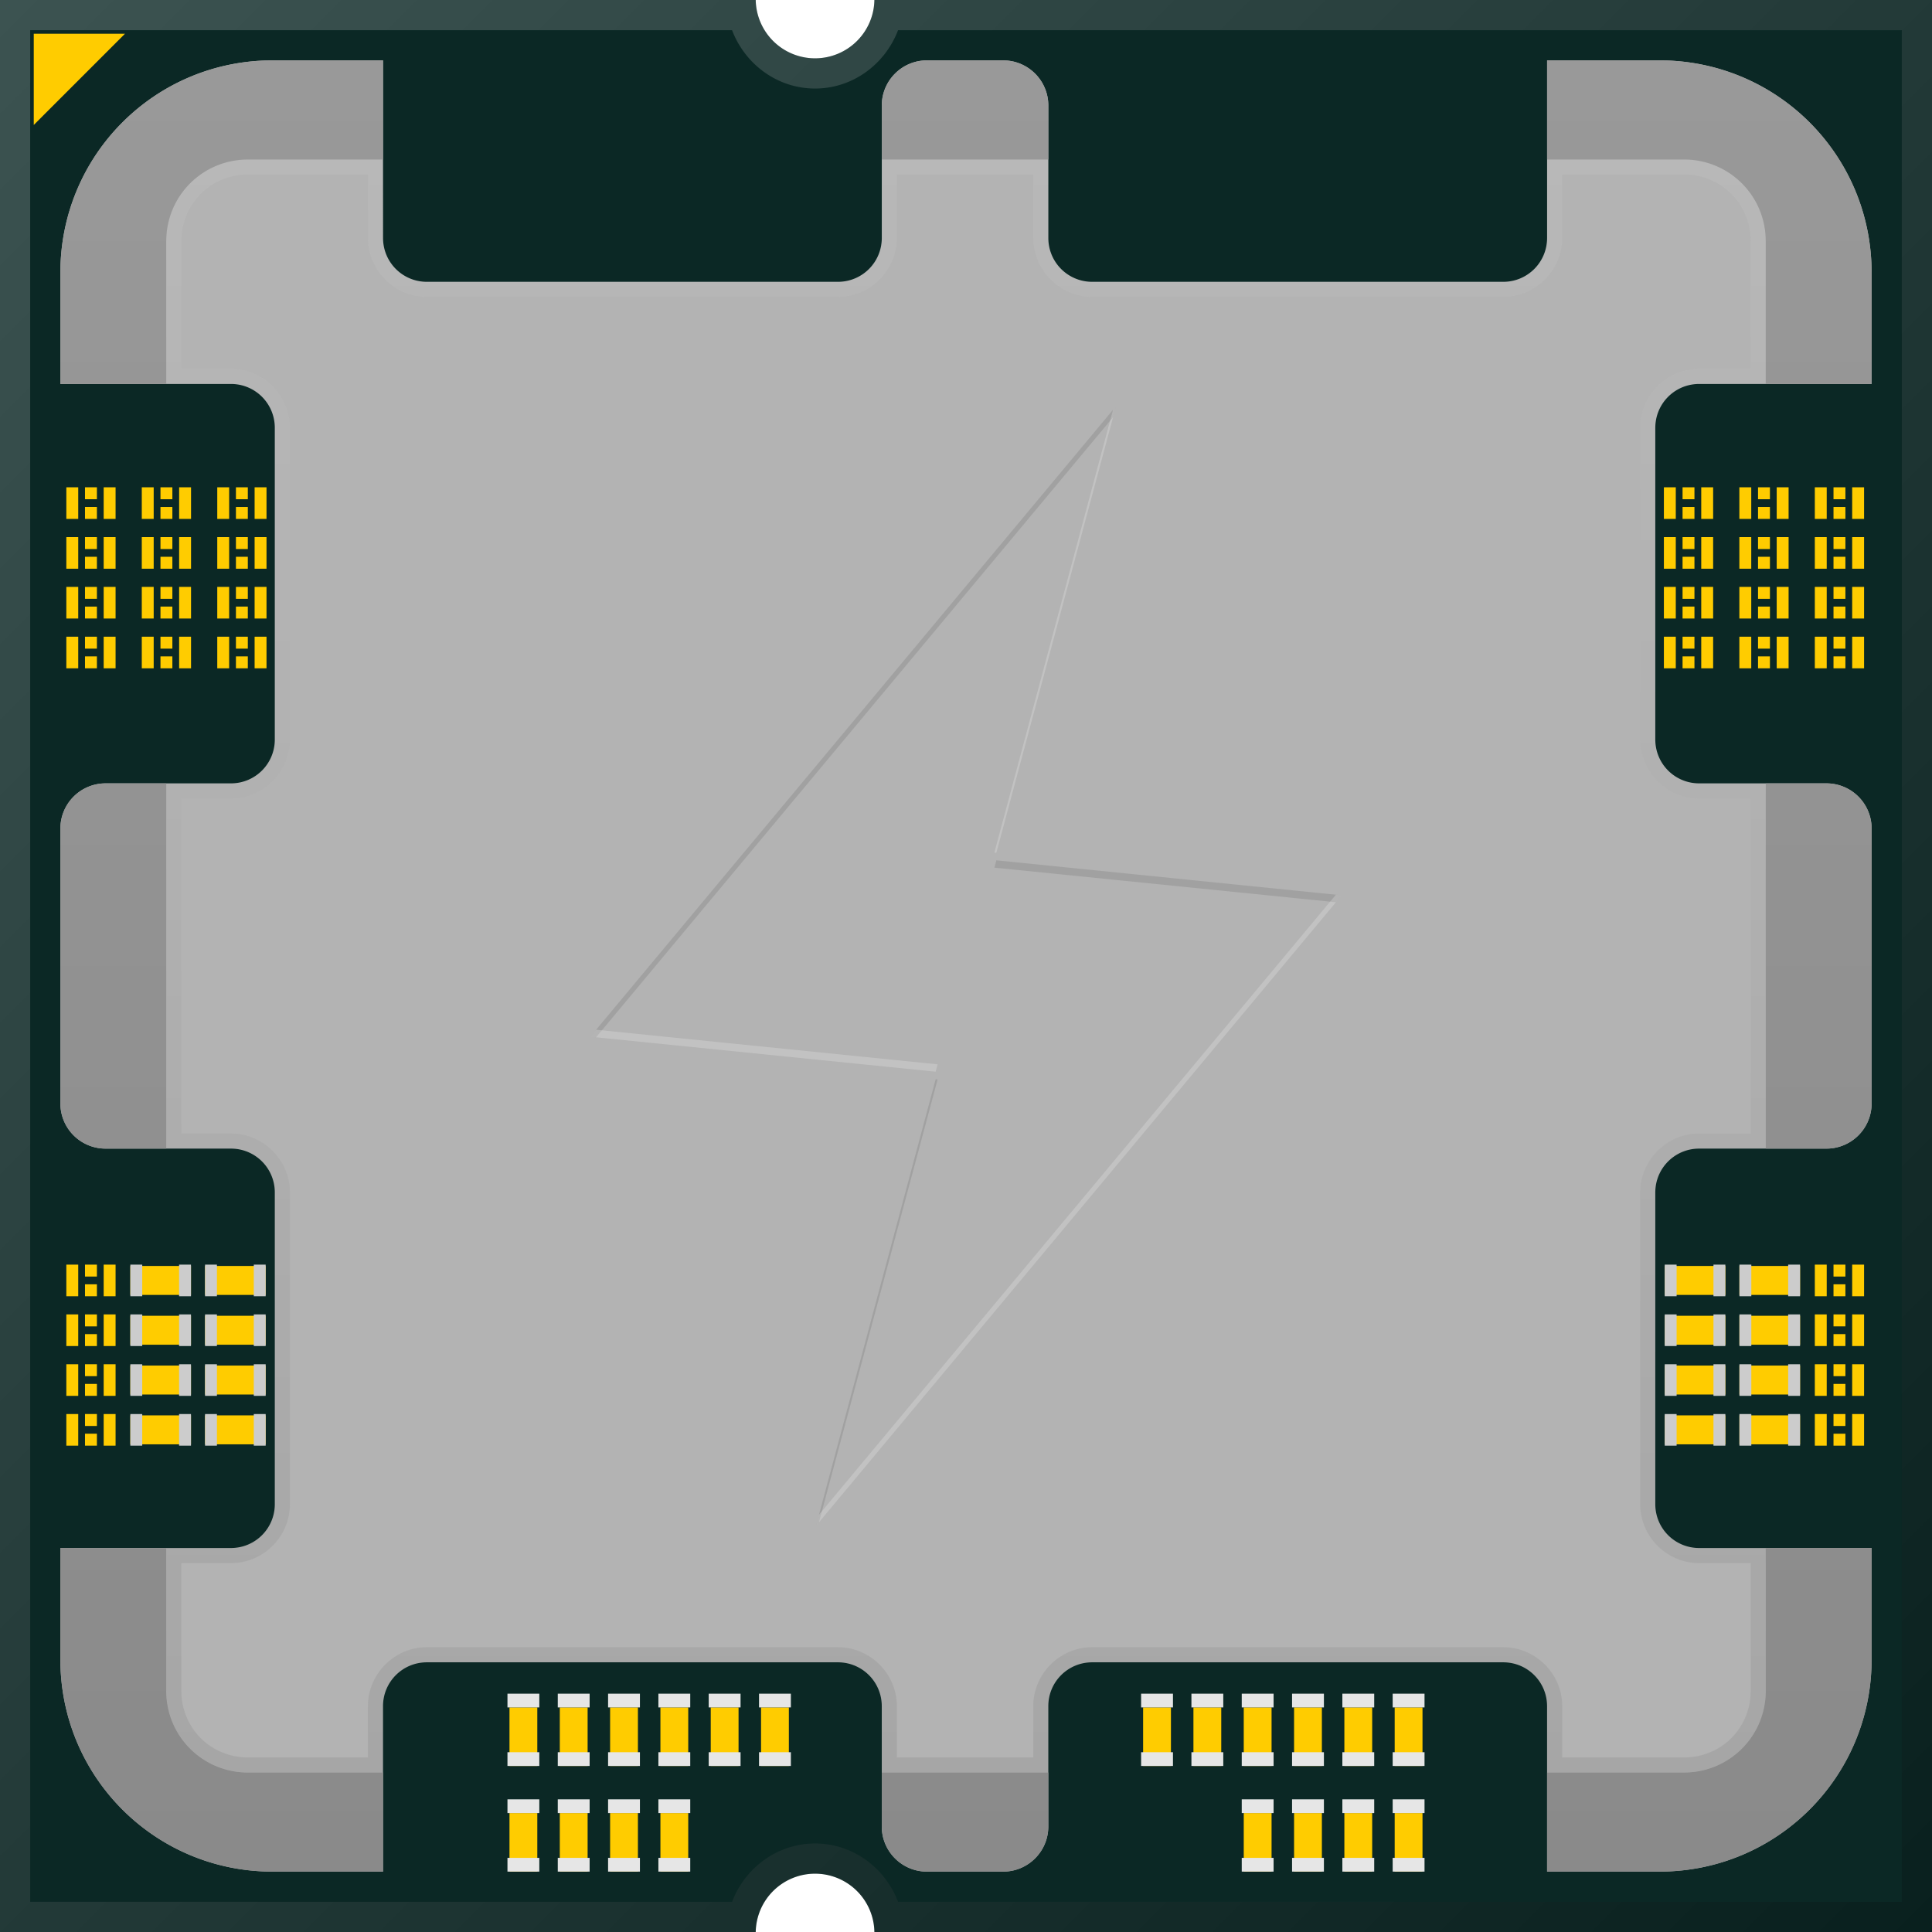 <?xml version="1.0" encoding="UTF-8" standalone="no"?>
<!-- Created with Inkscape (http://www.inkscape.org/) -->

<svg
   width="512"
   height="512"
   viewBox="0 0 135.467 135.467"
   version="1.1"
   id="svg5"
   inkscape:version="1.4.2 (ebf0e940d0, 2025-05-08)"
   sodipodi:docname="cpufreq-icon.svg"
   xml:space="preserve"
   xmlns:inkscape="http://www.inkscape.org/namespaces/inkscape"
   xmlns:sodipodi="http://sodipodi.sourceforge.net/DTD/sodipodi-0.dtd"
   xmlns:xlink="http://www.w3.org/1999/xlink"
   xmlns="http://www.w3.org/2000/svg"
   xmlns:svg="http://www.w3.org/2000/svg"><sodipodi:namedview
     id="namedview7"
     pagecolor="#242424"
     bordercolor="#666666"
     borderopacity="1"
     inkscape:showpageshadow="0"
     inkscape:pageopacity="0"
     inkscape:pagecheckerboard="1"
     inkscape:deskcolor="#000000"
     inkscape:document-units="px"
     showgrid="false"
     inkscape:zoom="1.84375"
     inkscape:cx="337.08475"
     inkscape:cy="243.79661"
     inkscape:window-width="3256"
     inkscape:window-height="1080"
     inkscape:window-x="1864"
     inkscape:window-y="0"
     inkscape:window-maximized="0"
     inkscape:current-layer="layer1" /><defs
     id="defs2"><linearGradient
       id="linearGradient226"
       inkscape:collect="always"><stop
         style="stop-color:#999999;stop-opacity:1;"
         offset="0"
         id="stop226" /><stop
         style="stop-color:#8a8a8a;stop-opacity:1;"
         offset="1"
         id="stop227" /></linearGradient><linearGradient
       id="linearGradient221"
       inkscape:collect="always"><stop
         style="stop-color:#000000;stop-opacity:1;"
         offset="0"
         id="stop221" /><stop
         style="stop-color:#ffffff;stop-opacity:1;"
         offset="1"
         id="stop222" /></linearGradient><linearGradient
       id="linearGradient30"
       inkscape:collect="always"><stop
         style="stop-color:#000000;stop-opacity:1;"
         offset="0"
         id="stop30" /><stop
         style="stop-color:#ffffff;stop-opacity:1;"
         offset="1"
         id="stop31" /></linearGradient><inkscape:path-effect
       effect="fillet_chamfer"
       id="path-effect22"
       is_visible="true"
       lpeversion="1"
       nodesatellites_param="F,0,0,1,0,0,0,1 @ F,0,0,1,0,0,0,1 @ F,0,0,1,0,0,0,1 @ F,0,0,1,0,0,0,1 @ F,0,0,1,0,0,0,1 @ F,0,0,1,0,0,0,1 @ F,0,0,1,0,0,0,1 @ F,0,0,1,0,0,0,1 @ F,0,1,1,0,15.875,0,1 @ F,0,1,1,0,15.875,0,1 @ F,0,0,1,0,0,0,1 @ F,0,0,1,0,0,0,1 @ F,0,0,1,0,0,0,1 @ F,0,0,1,0,0,0,1 @ F,0,0,1,0,0,0,1 @ F,0,0,1,0,0,0,1 @ F,0,0,1,0,0,0,1 @ F,0,0,1,0,0,0,1 @ F,0,0,1,0,0,0,1 @ F,0,0,1,0,0,0,1 @ F,0,0,1,0,0,0,1 @ F,0,0,1,0,0,0,1 @ F,0,0,1,0,0,0,1 @ F,0,0,1,0,0,0,1 @ F,0,0,1,0,0,0,1 @ F,0,0,1,0,0,0,1 @ F,0,0,1,0,0,0,1 @ F,0,0,1,0,0,0,1 @ F,0,0,1,0,0,0,1 @ F,0,0,1,0,0,0,1 @ F,0,0,1,0,0,0,1 @ F,0,0,1,0,0,0,1 @ F,0,0,1,0,0,0,1 @ F,0,0,1,0,0,0,1 @ F,0,0,1,0,0,0,1 @ F,0,0,1,0,0,0,1 @ F,0,0,1,0,0,0,1 @ F,0,0,1,0,0,0,1 @ F,0,0,1,0,0,0,1 @ F,0,0,1,0,0,0,1 @ F,0,1,1,0,15.875,0,1 @ F,0,1,1,0,15.875,0,1 @ F,0,0,1,0,0,0,1 @ F,0,0,1,0,0,0,1 @ F,0,0,1,0,0,0,1 @ F,0,0,1,0,0,0,1 @ F,0,0,1,0,0,0,1 @ F,0,0,1,0,0,0,1 @ F,0,0,1,0,0,0,1 @ F,0,0,1,0,0,0,1 @ F,0,0,1,0,0,0,1 @ F,0,0,1,0,0,0,1 @ F,0,0,1,0,0,0,1 @ F,0,0,1,0,0,0,1 @ F,0,0,1,0,0,0,1 @ F,0,0,1,0,0,0,1 @ F,0,0,1,0,0,0,1 @ F,0,0,1,0,0,0,1 @ F,0,0,1,0,0,0,1 @ F,0,0,1,0,0,0,1 @ F,0,0,1,0,0,0,1 @ F,0,0,1,0,0,0,1 @ F,0,0,1,0,0,0,1 @ F,0,0,1,0,0,0,1 @ F,0,0,1,0,0,0,1"
       radius="60"
       unit="px"
       method="auto"
       mode="F"
       chamfer_steps="1"
       flexible="false"
       use_knot_distance="true"
       apply_no_radius="true"
       apply_with_radius="true"
       only_selected="true"
       hide_knots="false" /><inkscape:path-effect
       effect="fillet_chamfer"
       id="path-effect21"
       is_visible="true"
       lpeversion="1"
       nodesatellites_param="F,0,0,1,0,0,0,1 @ F,0,0,1,0,0,0,1 @ F,0,0,1,0,0,0,1 @ F,0,0,1,0,0,0,1 @ F,0,0,1,0,0,0,1 @ F,0,0,1,0,0,0,1 @ F,0,0,1,0,0,0,1 @ F,0,0,1,0,0,0,1 @ F,0,0,1,0,0,0,1 @ F,0,0,1,0,0,0,1 @ F,0,0,1,0,0,0,1 @ F,0,0,1,0,0,0,1 @ F,0,0,1,0,0,0,1 @ F,0,0,1,0,0,0,1 @ F,0,0,1,0,0,0,1 @ F,0,0,1,0,0,0,1 @ F,0,0,1,0,0,0,1 @ F,0,0,1,0,0,0,1 @ F,0,0,1,0,0,0,1 @ F,0,0,1,0,0,0,1 @ F,0,0,1,0,0,0,1 @ F,0,0,1,0,0,0,1 @ F,0,0,1,0,0,0,1 @ F,0,1,1,0,15.875,0,1 @ F,0,1,1,0,15.875,0,1 @ F,0,0,1,0,0,0,1 @ F,0,0,1,0,0,0,1 @ F,0,0,1,0,0,0,1 @ F,0,0,1,0,0,0,1 @ F,0,0,1,0,0,0,1 @ F,0,0,1,0,0,0,1 @ F,0,0,1,0,0,0,1 @ F,0,0,1,0,0,0,1 @ F,0,0,1,0,0,0,1 @ F,0,0,1,0,0,0,1 @ F,0,0,1,0,0,0,1 @ F,0,0,1,0,0,0,1 @ F,0,0,1,0,0,0,1 @ F,0,0,1,0,0,0,1 @ F,0,0,1,0,0,0,1 @ F,0,0,1,0,0,0,1 @ F,0,0,1,0,0,0,1 @ F,0,0,1,0,0,0,1 @ F,0,0,1,0,0,0,1 @ F,0,0,1,0,0,0,1 @ F,0,0,1,0,0,0,1 @ F,0,0,1,0,0,0,1 @ F,0,0,1,0,0,0,1 @ F,0,0,1,0,0,0,1 @ F,0,0,1,0,0,0,1 @ F,0,0,1,0,0,0,1 @ F,0,0,1,0,0,0,1 @ F,0,0,1,0,0,0,1 @ F,0,0,1,0,0,0,1 @ F,0,1,1,0,15.875,0,1 @ F,0,1,1,0,15.875,0,1 @ F,0,0,1,0,0,0,1 @ F,0,0,1,0,0,0,1 @ F,0,0,1,0,0,0,1 @ F,0,0,1,0,0,0,1 @ F,0,0,1,0,0,0,1"
       radius="60"
       unit="px"
       method="auto"
       mode="F"
       chamfer_steps="1"
       flexible="false"
       use_knot_distance="true"
       apply_no_radius="true"
       apply_with_radius="true"
       only_selected="true"
       hide_knots="false" /><linearGradient
       id="linearGradient9"
       inkscape:collect="always"><stop
         style="stop-color:#ffffff;stop-opacity:1;"
         offset="0"
         id="stop9" /><stop
         style="stop-color:#000000;stop-opacity:1;"
         offset="1"
         id="stop10" /></linearGradient><clipPath
       clipPathUnits="userSpaceOnUse"
       id="clipPath3"><path
         style="baseline-shift:baseline;display:inline;overflow:visible;vector-effect:none;fill:#0b2825;stroke-width:1;stroke-linecap:round;stroke-linejoin:round;stroke-miterlimit:12;paint-order:markers stroke fill;enable-background:accumulate;stop-color:#000000"
         d="M 193.155,0 H 328.621 V 135.467 H 193.155 Z"
         id="path4" /></clipPath><clipPath
       clipPathUnits="userSpaceOnUse"
       id="clipPath7"><path
         style="baseline-shift:baseline;display:inline;overflow:visible;vector-effect:none;fill:#0b2825;stroke-width:1;stroke-linecap:round;stroke-linejoin:round;stroke-miterlimit:12;paint-order:markers stroke fill;enable-background:accumulate;stop-color:#000000"
         d="m 0,0 v 135.467 h 52.989 a 4.162,4.162 0 0 1 4.161,-4.09 4.162,4.162 0 0 1 4.161,4.09 H 135.467 V 0 H 61.311 A 4.162,4.162 0 0 1 57.15,4.09 4.162,4.162 0 0 1 52.989,0 Z"
         id="path8" /></clipPath><linearGradient
       inkscape:collect="always"
       xlink:href="#linearGradient9"
       id="linearGradient10"
       x1="0"
       y1="0"
       x2="135.467"
       y2="135.467"
       gradientUnits="userSpaceOnUse" /><clipPath
       clipPathUnits="userSpaceOnUse"
       id="clipPath29"><path
         style="baseline-shift:baseline;display:inline;overflow:visible;vector-effect:none;fill:#b3b3b3;stroke-width:1;stroke-linecap:round;stroke-linejoin:round;stroke-miterlimit:12;paint-order:markers stroke fill;enable-background:accumulate;stop-color:#000000"
         d="m 158.882,-60.567 c -3.183,0 -5.732,2.549 -5.732,5.732 v 10.006 h 4.537 c 1.704,0 3.076,1.372 3.076,3.076 v 21.115 0.739 c 0,1.704 -1.372,3.076 -3.076,3.076 h -4.537 V 8.786 a 0.397,0.397 0 0 0 0,5.292e-4 h 4.537 c 1.704,0 3.076,1.372 3.076,3.076 v 0.739 21.116 c 0,1.704 -1.372,3.076 -3.076,3.076 h -11.959 v 5.29e-4 h 7.423 v 10.006 c 0,3.183 2.55,5.732 5.732,5.732 h 9.467 a 0.397,0.397 0 0 0 5.3e-4,0 v -4.65 c 0,-1.704 1.372,-3.076 3.076,-3.076 h 28.82 c 1.704,0 3.076,1.372 3.076,3.076 v 4.65 h 11.678 v -4.65 c 0,-1.704 1.372,-3.076 3.076,-3.076 h 28.82 c 1.704,0 3.076,1.372 3.076,3.076 v 4.65 h 9.599 c 3.183,0 5.732,-2.55 5.732,-5.732 V 36.794 h 7.423 v -5.29e-4 h -12.092 c -1.704,0 -3.076,-1.372 -3.076,-3.076 V 12.602 11.863 c 0,-1.704 1.372,-3.076 3.076,-3.076 h 4.669 a 0.397,0.397 0 0 0 0,-5.292e-4 V -16.823 h -4.669 c -1.704,0 -3.076,-1.372 -3.076,-3.076 v -0.739 -21.115 c 0,-1.598 1.206,-2.904 2.761,-3.061 0.104,-0.01 0.209,-0.015 0.315,-0.015 h 4.669 V -54.835 c 0,-3.183 -2.55,-5.732 -5.732,-5.732 h -9.599 v 5.501 c 0,1.704 -1.372,3.076 -3.076,3.076 h -28.82 c -1.704,0 -3.076,-1.372 -3.076,-3.076 v -5.501 h -11.678 v 5.501 c 0,1.704 -1.372,3.076 -3.076,3.076 h -28.82 c -1.704,0 -3.076,-1.372 -3.076,-3.076 v -5.501 z"
         id="path30" /></clipPath><filter
       inkscape:collect="always"
       style="color-interpolation-filters:sRGB"
       id="filter30"
       x="-0.022"
       y="-0.025"
       width="1.045"
       height="1.05"><feGaussianBlur
         inkscape:collect="always"
         stdDeviation="1.197"
         id="feGaussianBlur30" /></filter><linearGradient
       inkscape:collect="always"
       xlink:href="#linearGradient30"
       id="linearGradient31"
       x1="209.227"
       y1="59.482"
       x2="209.227"
       y2="-67.518"
       gradientUnits="userSpaceOnUse" /><linearGradient
       inkscape:collect="always"
       xlink:href="#linearGradient221"
       id="linearGradient222"
       x1="67.735"
       y1="13.21"
       x2="67.735"
       y2="122.271"
       gradientUnits="userSpaceOnUse" /><filter
       inkscape:collect="always"
       style="color-interpolation-filters:sRGB"
       id="filter222"
       x="-0.053"
       y="-0.052"
       width="1.105"
       height="1.104"><feGaussianBlur
         inkscape:collect="always"
         stdDeviation="2.393"
         id="feGaussianBlur222" /></filter><linearGradient
       inkscape:collect="always"
       xlink:href="#linearGradient226"
       id="linearGradient227"
       x1="67.667"
       y1="4.233"
       x2="67.667"
       y2="131.233"
       gradientUnits="userSpaceOnUse" /><filter
       inkscape:collect="always"
       style="color-interpolation-filters:sRGB"
       id="filter230"
       x="-0.009"
       y="-0.009"
       width="1.018"
       height="1.018"><feGaussianBlur
         inkscape:collect="always"
         stdDeviation="0.417"
         id="feGaussianBlur230" /></filter><clipPath
       clipPathUnits="userSpaceOnUse"
       id="clipPath230"><path
         id="path231"
         style="baseline-shift:baseline;display:inline;overflow:visible;opacity:1;vector-effect:none;fill:url(#linearGradient231);stroke-width:1;stroke-linecap:round;stroke-linejoin:round;stroke-miterlimit:12;paint-order:fill markers stroke;enable-background:accumulate;stop-color:#000000"
         d="m 19.116,4.233 c -8.245,0 -14.883,6.638 -14.883,14.883 V 26.922 H 11.656 V 16.916 c 0,-3.183 2.55,-5.732 5.732,-5.732 h 9.467 V 4.233 Z m 45.878,0 c -1.749,0 -3.166,1.418 -3.166,3.166 V 11.184 H 73.506 V 7.4 c 0,-1.749 -1.418,-3.166 -3.167,-3.166 z m 43.484,0 v 6.95 h 9.599 c 3.183,0 5.732,2.549 5.732,5.732 V 26.922 h 7.423 v -7.806 c 0,-8.245 -6.638,-14.883 -14.883,-14.883 z M 7.4,54.928 a 3.166,3.166 0 0 0 -3.166,3.167 v 19.276 a 3.166,3.166 0 0 0 3.166,3.167 h 4.257 a 0.397,0.397 0 0 0 0,-0.001 V 54.928 Z m 116.411,0 v 25.609 a 0.397,0.397 0 0 0 0,0.001 h 4.257 a 3.166,3.166 0 0 0 3.166,-3.167 V 58.095 a 3.166,3.166 0 0 0 -3.166,-3.167 z M 4.233,108.545 v 7.806 c 0,8.245 6.638,14.883 14.883,14.883 h 7.74 v -6.95 a 0.397,0.397 0 0 0 -5.29e-4,0 h -9.467 c -3.183,0 -5.732,-2.55 -5.732,-5.732 v -10.006 z m 119.577,0 v 10.006 c 0,3.183 -2.55,5.732 -5.732,5.732 h -9.599 v 6.95 h 7.872 c 8.245,0 14.883,-6.638 14.883,-14.883 v -7.806 z m -61.982,15.739 v 3.784 c 0,1.749 1.418,3.166 3.166,3.166 h 5.345 c 1.749,0 3.167,-1.418 3.167,-3.166 v -3.784 z" /></clipPath><linearGradient
       inkscape:collect="always"
       xlink:href="#linearGradient226"
       id="linearGradient231"
       gradientUnits="userSpaceOnUse"
       x1="67.667"
       y1="4.233"
       x2="67.667"
       y2="131.233" /></defs><g
     inkscape:label="Layer 1"
     inkscape:groupmode="layer"
     id="layer1"><path
       id="rect1"
       style="opacity:1;fill:#0b2825;stroke:none;stroke-width:4.233;stroke-linecap:round;stroke-linejoin:round;stroke-miterlimit:12;paint-order:markers stroke fill;fill-opacity:1"
       d="M 0 0 L 0 135.467 L 52.989 135.467 A 4.162 4.162 0 0 1 57.15 131.377 A 4.162 4.162 0 0 1 61.311 135.467 L 135.467 135.467 L 135.467 0 L 61.311 0 A 4.162 4.162 0 0 1 57.15 4.09 A 4.162 4.162 0 0 1 52.989 0 L 0 0 z " /><path
       id="rect5"
       style="opacity:1;fill:#ffcc00;stroke-width:4.233;stroke-linecap:round;stroke-linejoin:round;stroke-miterlimit:12;paint-order:markers stroke fill"
       d="M 2.367,2.368 H 8.762 L 2.367,8.763 Z"
       sodipodi:nodetypes="cccc" /><path
       style="baseline-shift:baseline;display:inline;overflow:visible;opacity:0.2;vector-effect:none;fill:url(#linearGradient10);stroke:none;stroke-linecap:round;stroke-linejoin:round;stroke-miterlimit:12;paint-order:markers stroke fill;enable-background:accumulate;stop-color:#000000"
       d="M 0,-2.117 A 2.117,2.117 0 0 0 -2.117,0 V 135.467 A 2.117,2.117 0 0 0 0,137.584 h 52.988 a 2.117,2.117 0 0 0 2.117,-2.08 c 0.02,-1.139 0.906,-2.01 2.045,-2.01 1.139,-10e-6 2.025,0.871 2.045,2.01 a 2.117,2.117 0 0 0 2.115,2.08 H 135.467 a 2.117,2.117 0 0 0 2.117,-2.117 V 0 A 2.117,2.117 0 0 0 135.467,-2.117 H 61.311 a 2.117,2.117 0 0 0 -2.115,2.08 c -0.02,1.139 -0.906,2.01 -2.045,2.01 -1.139,7e-6 -2.025,-0.871 -2.045,-2.01 A 2.117,2.117 0 0 0 52.988,-2.117 Z m 2.117,4.234 H 51.33 c 0.903,2.37 3.156,4.09 5.82,4.09 2.664,1.69e-5 4.918,-1.72 5.82,-4.09 H 133.35 V 133.35 H 62.971 c -0.903,-2.37 -3.156,-4.09 -5.82,-4.09 -2.664,-2e-5 -4.918,1.72 -5.82,4.09 H 2.117 Z"
       id="path6"
       clip-path="url(#clipPath7)" /><path
       id="path24"
       style="display:inline;opacity:1;fill:#b3b3b3;fill-opacity:1;stroke:none;stroke-width:4.233;stroke-linecap:round;stroke-linejoin:round;stroke-miterlimit:12;stroke-opacity:1;paint-order:markers stroke fill"
       d="m 19.116,4.233 c -8.245,0 -14.883,6.638 -14.883,14.883 v 7.806 H 16.193 c 1.704,0 3.076,1.372 3.076,3.076 v 21.115 0.739 c 0,1.704 -1.372,3.076 -3.076,3.076 H 7.4 a 3.166,3.166 0 0 0 -3.166,3.166 v 19.277 a 3.166,3.166 0 0 0 3.166,3.166 h 8.793 c 1.704,0 3.076,1.372 3.076,3.076 v 0.739 21.115 c 0,1.704 -1.372,3.076 -3.076,3.076 H 4.233 v 7.806 c 0,8.245 6.638,14.883 14.883,14.883 h 7.74 v -11.599 c 0,-1.704 1.372,-3.076 3.076,-3.076 h 28.82 c 1.704,0 3.076,1.372 3.076,3.076 v 8.433 c 0,1.749 1.418,3.166 3.166,3.166 h 5.345 c 1.749,0 3.166,-1.418 3.166,-3.166 v -8.433 c 0,-1.704 1.372,-3.076 3.076,-3.076 h 28.82 c 1.704,0 3.076,1.372 3.076,3.076 v 11.599 h 7.872 c 8.245,0 14.883,-6.638 14.883,-14.883 v -7.806 H 119.141 c -1.704,0 -3.076,-1.372 -3.076,-3.076 v -21.115 -0.739 c 0,-1.704 1.372,-3.076 3.076,-3.076 h 8.926 a 3.166,3.166 0 0 0 3.166,-3.166 v -19.277 a 3.166,3.166 0 0 0 -3.166,-3.166 h -8.926 c -1.704,0 -3.076,-1.372 -3.076,-3.076 v -0.739 -21.115 c 0,-1.598 1.206,-2.903 2.761,-3.06 0.104,-0.01 0.209,-0.016 0.315,-0.016 h 12.092 v -7.806 c 0,-8.245 -6.638,-14.883 -14.883,-14.883 h -7.872 V 16.685 c 0,1.704 -1.372,3.076 -3.076,3.076 H 76.582 c -1.704,0 -3.076,-1.372 -3.076,-3.076 V 7.4 c 0,-1.749 -1.418,-3.166 -3.166,-3.166 h -5.345 c -1.749,0 -3.166,1.418 -3.166,3.166 v 9.285 c 0,1.704 -1.372,3.076 -3.076,3.076 h -28.82 c -1.704,0 -3.076,-1.372 -3.076,-3.076 V 4.233 Z" /><path
       style="baseline-shift:baseline;display:inline;overflow:visible;opacity:0.28;vector-effect:none;fill:url(#linearGradient31);stroke-linecap:round;stroke-linejoin:round;stroke-miterlimit:12;paint-order:markers stroke fill;filter:url(#filter30);enable-background:accumulate;stop-color:#000000"
       d="m 158.883,-61.625 c -3.748,0 -6.791,3.041 -6.791,6.789 v 10.006 a 1.058,1.058 0 0 0 1.059,1.059 h 4.535 c 1.136,0 2.02,0.881 2.02,2.018 v 21.115 0.74 c 0,1.136 -0.883,2.018 -2.02,2.018 h -4.535 a 1.058,1.058 0 0 0 -1.059,1.059 v 25.607 0.002 A 1.058,1.058 0 0 0 153.15,9.846 h 4.535 c 1.136,0 2.02,0.881 2.02,2.018 v 0.738 21.115 c 0,1.136 -0.883,2.018 -2.02,2.018 h -4.535 -7.424 a 1.058,1.058 0 0 0 -1.059,1.059 1.058,1.058 0 0 0 1.059,1.059 h 6.365 v 8.947 c 0,3.748 3.043,6.791 6.791,6.791 h 9.467 a 1.058,1.058 0 0 0 1.059,-1.059 v -4.648 c 0,-1.136 0.881,-2.018 2.018,-2.018 h 28.82 c 1.136,0 2.018,0.881 2.018,2.018 v 4.648 a 1.058,1.058 0 0 0 1.059,1.059 H 215 a 1.058,1.058 0 0 0 1.059,-1.059 v -4.648 c 0,-1.136 0.881,-2.018 2.018,-2.018 h 28.82 c 1.136,0 2.018,0.881 2.018,2.018 v 4.648 a 1.058,1.058 0 0 0 1.059,1.059 h 9.6 c 3.748,0 6.791,-3.043 6.791,-6.791 v -8.947 h 6.363 a 1.058,1.058 0 0 0 1.059,-1.059 1.058,1.058 0 0 0 -1.059,-1.059 h -7.422 -4.67 c -1.136,0 -2.018,-0.881 -2.018,-2.018 V 12.602 11.863 c 0,-1.136 0.881,-2.018 2.018,-2.018 h 4.67 a 1.058,1.058 0 0 0 1.059,-1.059 v -0.002 -25.607 a 1.058,1.058 0 0 0 -1.059,-1.059 h -4.67 c -1.136,0 -2.018,-0.881 -2.018,-2.018 v -0.74 -21.115 c 0,-1.065 0.783,-1.904 1.809,-2.008 0.067,-0.007 0.136,-0.01 0.209,-0.01 h 4.67 a 1.058,1.058 0 0 0 1.059,-1.059 v -10.006 c 0,-3.748 -3.043,-6.789 -6.791,-6.789 h -9.6 a 1.058,1.058 0 0 0 -1.059,1.059 v 5.5 c 0,1.136 -0.881,2.018 -2.018,2.018 h -28.82 c -1.136,0 -2.018,-0.881 -2.018,-2.018 v -5.5 A 1.058,1.058 0 0 0 215,-61.625 h -11.678 a 1.058,1.058 0 0 0 -1.059,1.059 v 5.5 c 0,1.136 -0.881,2.018 -2.018,2.018 h -28.82 c -1.136,0 -2.018,-0.881 -2.018,-2.018 v -5.5 A 1.058,1.058 0 0 0 168.35,-61.625 Z m 0,2.115 h 8.408 v 4.443 c 0,2.272 1.862,4.135 4.135,4.135 h 28.82 c 2.272,0 4.135,-1.862 4.135,-4.135 v -4.443 h 9.561 v 4.443 c 0,2.272 1.862,4.135 4.135,4.135 h 28.82 c 2.272,0 4.135,-1.862 4.135,-4.135 v -4.443 h 8.541 c 2.618,0 4.674,2.056 4.674,4.674 v 8.949 h -3.611 c -0.14,0 -0.28,0.005 -0.42,0.02 a 1.058,1.058 0 0 0 -0.002,0 c -2.084,0.21 -3.713,1.983 -3.713,4.113 v 21.115 0.74 c 0,2.272 1.862,4.135 4.135,4.135 h 3.611 V 7.729 h -3.611 c -2.272,0 -4.135,1.862 -4.135,4.135 v 0.738 21.115 c 0,2.272 1.863,4.135 4.135,4.135 h 3.611 v 8.947 c 0,2.617 -2.056,4.676 -4.674,4.676 h -8.541 v -3.592 c 0,-2.272 -1.862,-4.135 -4.135,-4.135 h -28.82 c -2.272,0 -4.135,1.862 -4.135,4.135 v 3.592 h -9.561 v -3.592 c 0,-2.272 -1.862,-4.135 -4.135,-4.135 h -28.82 c -2.272,0 -4.135,1.862 -4.135,4.135 v 3.592 h -8.408 c -2.617,0 -4.674,-2.058 -4.674,-4.676 v -8.947 h 3.477 c 2.272,0 4.135,-1.862 4.135,-4.135 V 12.602 11.863 c 0,-2.272 -1.862,-4.135 -4.135,-4.135 h -3.477 V -15.764 h 3.477 c 2.272,0 4.135,-1.862 4.135,-4.135 v -0.74 -21.115 c 0,-2.272 -1.862,-4.133 -4.135,-4.133 h -3.477 v -8.949 c 0,-2.617 2.056,-4.674 4.674,-4.674 z"
       id="path28"
       clip-path="url(#clipPath29)"
       transform="translate(-141.493,71.751)" /><path
       id="path26"
       style="baseline-shift:baseline;display:inline;overflow:visible;opacity:1;vector-effect:none;fill:url(#linearGradient227);stroke-linecap:round;stroke-linejoin:round;stroke-miterlimit:12;paint-order:fill markers stroke;enable-background:accumulate;stop-color:#000000"
       d="m 19.116,4.233 c -8.245,0 -14.883,6.638 -14.883,14.883 v 7.806 H 11.656 V 16.916 c 0,-3.183 2.55,-5.732 5.732,-5.732 h 9.467 V 4.233 Z m 45.878,0 c -1.749,0 -3.166,1.418 -3.166,3.166 v 3.784 h 11.678 V 7.4 c 0,-1.749 -1.418,-3.166 -3.167,-3.166 z m 43.484,0 v 6.95 h 9.599 c 3.183,0 5.732,2.549 5.732,5.732 v 10.006 h 7.423 v -7.806 c 0,-8.245 -6.638,-14.883 -14.883,-14.883 z M 7.4,54.928 a 3.166,3.166 0 0 0 -3.166,3.167 v 19.276 a 3.166,3.166 0 0 0 3.166,3.167 h 4.257 a 0.397,0.397 0 0 0 0,-0.001 V 54.928 Z m 116.411,0 v 25.609 a 0.397,0.397 0 0 0 0,0.001 h 4.257 a 3.166,3.166 0 0 0 3.166,-3.167 V 58.095 a 3.166,3.166 0 0 0 -3.166,-3.167 z M 4.233,108.545 v 7.806 c 0,8.245 6.638,14.883 14.883,14.883 h 7.74 v -6.95 a 0.397,0.397 0 0 0 -5.17e-4,0 h -9.467 c -3.183,0 -5.732,-2.55 -5.732,-5.732 v -10.006 z m 119.577,0 v 10.006 c 0,3.183 -2.55,5.732 -5.732,5.732 h -9.599 v 6.95 h 7.872 c 8.245,0 14.883,-6.638 14.883,-14.883 v -7.806 z m -61.982,15.739 v 3.784 c 0,1.749 1.418,3.166 3.166,3.166 h 5.345 c 1.749,0 3.167,-1.418 3.167,-3.166 v -3.784 z" /><path
       id="path228"
       style="baseline-shift:baseline;display:inline;overflow:visible;opacity:0.4;vector-effect:none;fill:#000000;fill-opacity:1;stroke-linecap:round;stroke-linejoin:round;stroke-miterlimit:12;paint-order:markers stroke fill;filter:url(#filter230);enable-background:accumulate;stop-color:#000000"
       d="m 17.389,11.184 c -3.183,0 -5.732,2.549 -5.732,5.732 v 10.006 h 4.537 c 1.704,0 3.076,1.372 3.076,3.076 v 21.116 0.738 c 0,1.704 -1.372,3.077 -3.076,3.077 h -4.537 v 25.608 5.17e-4 h 4.537 c 1.704,0 3.076,1.372 3.076,3.076 v 0.738 21.116 c 0,1.704 -1.372,3.076 -3.076,3.076 h -4.537 v 10.006 c 0,3.183 2.55,5.732 5.732,5.732 h 9.467 5.2e-4 v -4.649 c 0,-1.704 1.372,-3.076 3.076,-3.076 h 28.82 c 1.704,0 3.076,1.372 3.076,3.076 v 4.649 h 11.678 v -4.649 c 0,-1.704 1.372,-3.076 3.076,-3.076 h 28.82 c 1.704,0 3.076,1.372 3.076,3.076 v 4.649 h 9.599 c 3.183,0 5.732,-2.55 5.732,-5.732 v -10.006 h -4.669 c -1.704,0 -3.076,-1.372 -3.076,-3.076 V 84.353 83.615 c 0,-1.704 1.372,-3.076 3.076,-3.076 h 4.669 v -10e-4 -25.608 h -4.669 c -1.704,0 -3.076,-1.373 -3.076,-3.077 V 51.114 29.998 c 0,-1.598 1.206,-2.903 2.761,-3.06 0.104,-0.01 0.209,-0.016 0.315,-0.016 h 4.669 V 16.916 c 0,-3.183 -2.55,-5.732 -5.732,-5.732 h -9.599 v 5.501 c 0,1.704 -1.372,3.076 -3.076,3.076 H 76.582 c -1.704,0 -3.076,-1.372 -3.076,-3.076 v -5.501 h -11.678 v 5.501 c 0,1.704 -1.372,3.076 -3.076,3.076 h -28.82 c -1.704,0 -3.076,-1.372 -3.076,-3.076 v -5.501 z m -0.001,0.265 h 9.203 v 5.238 c 0,1.846 1.494,3.34 3.34,3.34 h 28.82 c 1.846,0 3.342,-1.494 3.342,-3.34 v -5.238 h 11.148 v 5.238 c 0,1.846 1.494,3.34 3.34,3.34 h 28.82 c 1.846,0 3.342,-1.494 3.342,-3.34 v -5.238 h 9.334 c 3.041,0 5.469,2.427 5.469,5.468 v 9.74 h -4.404 c -0.116,0 -0.23,0.006 -0.342,0.018 -1.687,0.17 -3,1.593 -3,3.324 v 21.115 0.738 c 0,1.846 1.496,3.341 3.342,3.341 h 4.404 V 80.274 h -4.404 c -1.846,0 -3.342,1.494 -3.342,3.34 v 0.741 21.115 c 0,1.846 1.496,3.34 3.342,3.34 h 4.404 v 9.743 c 0,3.041 -2.428,5.466 -5.469,5.466 h -9.334 v -4.385 c 0,-1.846 -1.496,-3.34 -3.342,-3.34 H 76.581 c -1.846,0 -3.34,1.494 -3.34,3.34 v 4.385 h -11.148 v -4.385 c 0,-1.846 -1.496,-3.34 -3.342,-3.34 h -28.82 c -1.846,0 -3.34,1.494 -3.34,3.34 v 4.385 h -9.203 c -3.041,0 -5.467,-2.425 -5.467,-5.466 v -9.743 h 4.272 c 1.846,0 3.34,-1.494 3.34,-3.34 V 84.355 83.614 c 0,-1.846 -1.494,-3.34 -3.34,-3.34 h -4.272 V 55.194 h 4.272 c 1.846,0 3.34,-1.495 3.34,-3.341 v -0.738 -21.115 c 0,-1.846 -1.494,-3.342 -3.34,-3.342 h -4.272 v -9.74 c 0,-3.041 2.425,-5.468 5.467,-5.468 z"
       inkscape:label="undershad"
       clip-path="url(#clipPath230)" /><rect
       style="fill:#ffcc00;fill-opacity:1;stroke:none;stroke-width:2.117;stroke-linecap:round;stroke-linejoin:round;stroke-miterlimit:12;stroke-dasharray:none;stroke-opacity:1;paint-order:fill markers stroke"
       id="rect31"
       width="0.834"
       height="2.217"
       x="4.651"
       y="88.672"
       ry="0" /><rect
       style="fill:#ffcc00;fill-opacity:1;stroke:none;stroke-width:2.117;stroke-linecap:round;stroke-linejoin:round;stroke-miterlimit:12;stroke-dasharray:none;stroke-opacity:1;paint-order:fill markers stroke"
       id="rect32"
       width="0.834"
       height="2.217"
       x="7.27"
       y="88.672"
       ry="0" /><path
       id="rect33"
       style="fill:#ffcc00;fill-opacity:1;stroke:none;stroke-width:2.117;stroke-linecap:round;stroke-linejoin:round;stroke-miterlimit:12;stroke-dasharray:none;stroke-opacity:1;paint-order:fill markers stroke"
       d="m 5.96,88.672 v 0.837 H 6.795 v -0.837 z m 0,1.38 v 0.837 H 6.795 v -0.837 z" /><rect
       style="fill:#ffcc00;fill-opacity:1;stroke:none;stroke-width:2.117;stroke-linecap:round;stroke-linejoin:round;stroke-miterlimit:12;stroke-dasharray:none;stroke-opacity:1;paint-order:fill markers stroke"
       id="rect34"
       width="4.252"
       height="2.03"
       x="9.139"
       y="88.766" /><rect
       style="fill:#cccccc;fill-opacity:1;stroke:none;stroke-width:2.117;stroke-linecap:round;stroke-linejoin:round;stroke-miterlimit:12;stroke-dasharray:none;stroke-opacity:1;paint-order:fill markers stroke"
       id="rect35"
       width="0.834"
       height="2.217"
       x="9.139"
       y="88.672"
       ry="0" /><rect
       style="fill:#cccccc;fill-opacity:1;stroke:none;stroke-width:2.117;stroke-linecap:round;stroke-linejoin:round;stroke-miterlimit:12;stroke-dasharray:none;stroke-opacity:1;paint-order:fill markers stroke"
       id="rect36"
       width="0.834"
       height="2.217"
       x="12.557"
       y="88.672"
       ry="0" /><rect
       style="fill:#ffcc00;fill-opacity:1;stroke:none;stroke-width:2.117;stroke-linecap:round;stroke-linejoin:round;stroke-miterlimit:12;stroke-dasharray:none;stroke-opacity:1;paint-order:fill markers stroke"
       id="rect37"
       width="4.252"
       height="2.03"
       x="14.377"
       y="88.766" /><rect
       style="fill:#cccccc;fill-opacity:1;stroke:none;stroke-width:2.117;stroke-linecap:round;stroke-linejoin:round;stroke-miterlimit:12;stroke-dasharray:none;stroke-opacity:1;paint-order:fill markers stroke"
       id="rect38"
       width="0.834"
       height="2.217"
       x="14.377"
       y="88.672"
       ry="0" /><rect
       style="fill:#cccccc;fill-opacity:1;stroke:none;stroke-width:2.117;stroke-linecap:round;stroke-linejoin:round;stroke-miterlimit:12;stroke-dasharray:none;stroke-opacity:1;paint-order:fill markers stroke"
       id="rect39"
       width="0.834"
       height="2.217"
       x="17.795"
       y="88.672"
       ry="0" /><rect
       style="fill:#ffcc00;fill-opacity:1;stroke:none;stroke-width:2.117;stroke-linecap:round;stroke-linejoin:round;stroke-miterlimit:12;stroke-dasharray:none;stroke-opacity:1;paint-order:fill markers stroke"
       id="rect40"
       width="0.834"
       height="2.217"
       x="4.651"
       y="92.164"
       ry="0" /><rect
       style="fill:#ffcc00;fill-opacity:1;stroke:none;stroke-width:2.117;stroke-linecap:round;stroke-linejoin:round;stroke-miterlimit:12;stroke-dasharray:none;stroke-opacity:1;paint-order:fill markers stroke"
       id="rect41"
       width="0.834"
       height="2.217"
       x="7.27"
       y="92.164"
       ry="0" /><path
       id="path41"
       style="fill:#ffcc00;fill-opacity:1;stroke:none;stroke-width:2.117;stroke-linecap:round;stroke-linejoin:round;stroke-miterlimit:12;stroke-dasharray:none;stroke-opacity:1;paint-order:fill markers stroke"
       d="m 5.96,92.164 v 0.837 H 6.795 v -0.837 z m 0,1.38 v 0.837 H 6.795 v -0.837 z" /><rect
       style="fill:#ffcc00;fill-opacity:1;stroke:none;stroke-width:2.117;stroke-linecap:round;stroke-linejoin:round;stroke-miterlimit:12;stroke-dasharray:none;stroke-opacity:1;paint-order:fill markers stroke"
       id="rect42"
       width="4.252"
       height="2.03"
       x="9.139"
       y="92.258" /><rect
       style="fill:#cccccc;fill-opacity:1;stroke:none;stroke-width:2.117;stroke-linecap:round;stroke-linejoin:round;stroke-miterlimit:12;stroke-dasharray:none;stroke-opacity:1;paint-order:fill markers stroke"
       id="rect43"
       width="0.834"
       height="2.217"
       x="9.139"
       y="92.164"
       ry="0" /><rect
       style="fill:#cccccc;fill-opacity:1;stroke:none;stroke-width:2.117;stroke-linecap:round;stroke-linejoin:round;stroke-miterlimit:12;stroke-dasharray:none;stroke-opacity:1;paint-order:fill markers stroke"
       id="rect44"
       width="0.834"
       height="2.217"
       x="12.557"
       y="92.164"
       ry="0" /><rect
       style="fill:#ffcc00;fill-opacity:1;stroke:none;stroke-width:2.117;stroke-linecap:round;stroke-linejoin:round;stroke-miterlimit:12;stroke-dasharray:none;stroke-opacity:1;paint-order:fill markers stroke"
       id="rect45"
       width="4.252"
       height="2.03"
       x="14.377"
       y="92.258" /><rect
       style="fill:#cccccc;fill-opacity:1;stroke:none;stroke-width:2.117;stroke-linecap:round;stroke-linejoin:round;stroke-miterlimit:12;stroke-dasharray:none;stroke-opacity:1;paint-order:fill markers stroke"
       id="rect46"
       width="0.834"
       height="2.217"
       x="14.377"
       y="92.164"
       ry="0" /><rect
       style="fill:#cccccc;fill-opacity:1;stroke:none;stroke-width:2.117;stroke-linecap:round;stroke-linejoin:round;stroke-miterlimit:12;stroke-dasharray:none;stroke-opacity:1;paint-order:fill markers stroke"
       id="rect47"
       width="0.834"
       height="2.217"
       x="17.795"
       y="92.164"
       ry="0" /><rect
       style="fill:#ffcc00;fill-opacity:1;stroke:none;stroke-width:2.117;stroke-linecap:round;stroke-linejoin:round;stroke-miterlimit:12;stroke-dasharray:none;stroke-opacity:1;paint-order:fill markers stroke"
       id="rect48"
       width="0.834"
       height="2.217"
       x="4.651"
       y="95.657"
       ry="0" /><rect
       style="fill:#ffcc00;fill-opacity:1;stroke:none;stroke-width:2.117;stroke-linecap:round;stroke-linejoin:round;stroke-miterlimit:12;stroke-dasharray:none;stroke-opacity:1;paint-order:fill markers stroke"
       id="rect49"
       width="0.834"
       height="2.217"
       x="7.27"
       y="95.657"
       ry="0" /><path
       id="path49"
       style="fill:#ffcc00;fill-opacity:1;stroke:none;stroke-width:2.117;stroke-linecap:round;stroke-linejoin:round;stroke-miterlimit:12;stroke-dasharray:none;stroke-opacity:1;paint-order:fill markers stroke"
       d="m 5.96,95.656 v 0.837 H 6.795 v -0.837 z m 0,1.38 V 97.873 H 6.795 v -0.837 z" /><rect
       style="fill:#ffcc00;fill-opacity:1;stroke:none;stroke-width:2.117;stroke-linecap:round;stroke-linejoin:round;stroke-miterlimit:12;stroke-dasharray:none;stroke-opacity:1;paint-order:fill markers stroke"
       id="rect50"
       width="4.252"
       height="2.03"
       x="9.139"
       y="95.75" /><rect
       style="fill:#cccccc;fill-opacity:1;stroke:none;stroke-width:2.117;stroke-linecap:round;stroke-linejoin:round;stroke-miterlimit:12;stroke-dasharray:none;stroke-opacity:1;paint-order:fill markers stroke"
       id="rect51"
       width="0.834"
       height="2.217"
       x="9.139"
       y="95.657"
       ry="0" /><rect
       style="fill:#cccccc;fill-opacity:1;stroke:none;stroke-width:2.117;stroke-linecap:round;stroke-linejoin:round;stroke-miterlimit:12;stroke-dasharray:none;stroke-opacity:1;paint-order:fill markers stroke"
       id="rect52"
       width="0.834"
       height="2.217"
       x="12.557"
       y="95.657"
       ry="0" /><rect
       style="fill:#ffcc00;fill-opacity:1;stroke:none;stroke-width:2.117;stroke-linecap:round;stroke-linejoin:round;stroke-miterlimit:12;stroke-dasharray:none;stroke-opacity:1;paint-order:fill markers stroke"
       id="rect53"
       width="4.252"
       height="2.03"
       x="14.377"
       y="95.75" /><rect
       style="fill:#cccccc;fill-opacity:1;stroke:none;stroke-width:2.117;stroke-linecap:round;stroke-linejoin:round;stroke-miterlimit:12;stroke-dasharray:none;stroke-opacity:1;paint-order:fill markers stroke"
       id="rect54"
       width="0.834"
       height="2.217"
       x="14.377"
       y="95.657"
       ry="0" /><rect
       style="fill:#cccccc;fill-opacity:1;stroke:none;stroke-width:2.117;stroke-linecap:round;stroke-linejoin:round;stroke-miterlimit:12;stroke-dasharray:none;stroke-opacity:1;paint-order:fill markers stroke"
       id="rect55"
       width="0.834"
       height="2.217"
       x="17.795"
       y="95.657"
       ry="0" /><rect
       style="fill:#ffcc00;fill-opacity:1;stroke:none;stroke-width:2.117;stroke-linecap:round;stroke-linejoin:round;stroke-miterlimit:12;stroke-dasharray:none;stroke-opacity:1;paint-order:fill markers stroke"
       id="rect56"
       width="0.834"
       height="2.217"
       x="4.651"
       y="99.149"
       ry="0" /><rect
       style="fill:#ffcc00;fill-opacity:1;stroke:none;stroke-width:2.117;stroke-linecap:round;stroke-linejoin:round;stroke-miterlimit:12;stroke-dasharray:none;stroke-opacity:1;paint-order:fill markers stroke"
       id="rect57"
       width="0.834"
       height="2.217"
       x="7.27"
       y="99.149"
       ry="0" /><path
       id="path57"
       style="fill:#ffcc00;fill-opacity:1;stroke:none;stroke-width:2.117;stroke-linecap:round;stroke-linejoin:round;stroke-miterlimit:12;stroke-dasharray:none;stroke-opacity:1;paint-order:fill markers stroke"
       d="m 5.96,99.149 v 0.837 H 6.795 v -0.837 z m 0,1.38 v 0.837 H 6.795 v -0.837 z" /><rect
       style="fill:#ffcc00;fill-opacity:1;stroke:none;stroke-width:2.117;stroke-linecap:round;stroke-linejoin:round;stroke-miterlimit:12;stroke-dasharray:none;stroke-opacity:1;paint-order:fill markers stroke"
       id="rect58"
       width="4.252"
       height="2.03"
       x="9.139"
       y="99.242" /><rect
       style="fill:#cccccc;fill-opacity:1;stroke:none;stroke-width:2.117;stroke-linecap:round;stroke-linejoin:round;stroke-miterlimit:12;stroke-dasharray:none;stroke-opacity:1;paint-order:fill markers stroke"
       id="rect59"
       width="0.834"
       height="2.217"
       x="9.139"
       y="99.149"
       ry="0" /><rect
       style="fill:#cccccc;fill-opacity:1;stroke:none;stroke-width:2.117;stroke-linecap:round;stroke-linejoin:round;stroke-miterlimit:12;stroke-dasharray:none;stroke-opacity:1;paint-order:fill markers stroke"
       id="rect60"
       width="0.834"
       height="2.217"
       x="12.557"
       y="99.149"
       ry="0" /><rect
       style="fill:#ffcc00;fill-opacity:1;stroke:none;stroke-width:2.117;stroke-linecap:round;stroke-linejoin:round;stroke-miterlimit:12;stroke-dasharray:none;stroke-opacity:1;paint-order:fill markers stroke"
       id="rect61"
       width="4.252"
       height="2.03"
       x="14.377"
       y="99.242" /><rect
       style="fill:#cccccc;fill-opacity:1;stroke:none;stroke-width:2.117;stroke-linecap:round;stroke-linejoin:round;stroke-miterlimit:12;stroke-dasharray:none;stroke-opacity:1;paint-order:fill markers stroke"
       id="rect62"
       width="0.834"
       height="2.217"
       x="14.377"
       y="99.149"
       ry="0" /><rect
       style="fill:#cccccc;fill-opacity:1;stroke:none;stroke-width:2.117;stroke-linecap:round;stroke-linejoin:round;stroke-miterlimit:12;stroke-dasharray:none;stroke-opacity:1;paint-order:fill markers stroke"
       id="rect63"
       width="0.834"
       height="2.217"
       x="17.795"
       y="99.149"
       ry="0" /><rect
       style="fill:#ffcc00;fill-opacity:1;stroke:none;stroke-width:2.117;stroke-linecap:round;stroke-linejoin:round;stroke-miterlimit:12;stroke-dasharray:none;stroke-opacity:1;paint-order:fill markers stroke"
       id="rect64"
       width="0.834"
       height="2.217"
       x="-130.704"
       y="88.672"
       ry="0"
       transform="scale(-1,1)" /><rect
       style="fill:#ffcc00;fill-opacity:1;stroke:none;stroke-width:2.117;stroke-linecap:round;stroke-linejoin:round;stroke-miterlimit:12;stroke-dasharray:none;stroke-opacity:1;paint-order:fill markers stroke"
       id="rect65"
       width="0.834"
       height="2.217"
       x="-128.085"
       y="88.672"
       ry="0"
       transform="scale(-1,1)" /><path
       id="path65"
       style="fill:#ffcc00;fill-opacity:1;stroke:none;stroke-width:2.117;stroke-linecap:round;stroke-linejoin:round;stroke-miterlimit:12;stroke-dasharray:none;stroke-opacity:1;paint-order:fill markers stroke"
       d="m 129.395,88.672 v 0.837 h -0.834 v -0.837 z m 0,1.38 v 0.837 h -0.834 v -0.837 z" /><rect
       style="fill:#ffcc00;fill-opacity:1;stroke:none;stroke-width:2.117;stroke-linecap:round;stroke-linejoin:round;stroke-miterlimit:12;stroke-dasharray:none;stroke-opacity:1;paint-order:fill markers stroke"
       id="rect66"
       width="4.252"
       height="2.03"
       x="-126.216"
       y="88.766"
       transform="scale(-1,1)" /><rect
       style="fill:#cccccc;fill-opacity:1;stroke:none;stroke-width:2.117;stroke-linecap:round;stroke-linejoin:round;stroke-miterlimit:12;stroke-dasharray:none;stroke-opacity:1;paint-order:fill markers stroke"
       id="rect67"
       width="0.834"
       height="2.217"
       x="-126.216"
       y="88.672"
       ry="0"
       transform="scale(-1,1)" /><rect
       style="fill:#cccccc;fill-opacity:1;stroke:none;stroke-width:2.117;stroke-linecap:round;stroke-linejoin:round;stroke-miterlimit:12;stroke-dasharray:none;stroke-opacity:1;paint-order:fill markers stroke"
       id="rect68"
       width="0.834"
       height="2.217"
       x="-122.798"
       y="88.672"
       ry="0"
       transform="scale(-1,1)" /><rect
       style="fill:#ffcc00;fill-opacity:1;stroke:none;stroke-width:2.117;stroke-linecap:round;stroke-linejoin:round;stroke-miterlimit:12;stroke-dasharray:none;stroke-opacity:1;paint-order:fill markers stroke"
       id="rect69"
       width="4.252"
       height="2.03"
       x="-120.978"
       y="88.766"
       transform="scale(-1,1)" /><rect
       style="fill:#cccccc;fill-opacity:1;stroke:none;stroke-width:2.117;stroke-linecap:round;stroke-linejoin:round;stroke-miterlimit:12;stroke-dasharray:none;stroke-opacity:1;paint-order:fill markers stroke"
       id="rect70"
       width="0.834"
       height="2.217"
       x="-120.978"
       y="88.672"
       ry="0"
       transform="scale(-1,1)" /><rect
       style="fill:#cccccc;fill-opacity:1;stroke:none;stroke-width:2.117;stroke-linecap:round;stroke-linejoin:round;stroke-miterlimit:12;stroke-dasharray:none;stroke-opacity:1;paint-order:fill markers stroke"
       id="rect71"
       width="0.834"
       height="2.217"
       x="-117.56"
       y="88.672"
       ry="0"
       transform="scale(-1,1)" /><rect
       style="fill:#ffcc00;fill-opacity:1;stroke:none;stroke-width:2.117;stroke-linecap:round;stroke-linejoin:round;stroke-miterlimit:12;stroke-dasharray:none;stroke-opacity:1;paint-order:fill markers stroke"
       id="rect72"
       width="0.834"
       height="2.217"
       x="-130.704"
       y="92.164"
       ry="0"
       transform="scale(-1,1)" /><rect
       style="fill:#ffcc00;fill-opacity:1;stroke:none;stroke-width:2.117;stroke-linecap:round;stroke-linejoin:round;stroke-miterlimit:12;stroke-dasharray:none;stroke-opacity:1;paint-order:fill markers stroke"
       id="rect73"
       width="0.834"
       height="2.217"
       x="-128.085"
       y="92.164"
       ry="0"
       transform="scale(-1,1)" /><path
       id="path73"
       style="fill:#ffcc00;fill-opacity:1;stroke:none;stroke-width:2.117;stroke-linecap:round;stroke-linejoin:round;stroke-miterlimit:12;stroke-dasharray:none;stroke-opacity:1;paint-order:fill markers stroke"
       d="m 129.395,92.164 v 0.837 h -0.834 v -0.837 z m 0,1.38 v 0.837 h -0.834 v -0.837 z" /><rect
       style="fill:#ffcc00;fill-opacity:1;stroke:none;stroke-width:2.117;stroke-linecap:round;stroke-linejoin:round;stroke-miterlimit:12;stroke-dasharray:none;stroke-opacity:1;paint-order:fill markers stroke"
       id="rect74"
       width="4.252"
       height="2.03"
       x="-126.216"
       y="92.258"
       transform="scale(-1,1)" /><rect
       style="fill:#cccccc;fill-opacity:1;stroke:none;stroke-width:2.117;stroke-linecap:round;stroke-linejoin:round;stroke-miterlimit:12;stroke-dasharray:none;stroke-opacity:1;paint-order:fill markers stroke"
       id="rect75"
       width="0.834"
       height="2.217"
       x="-126.216"
       y="92.164"
       ry="0"
       transform="scale(-1,1)" /><rect
       style="fill:#cccccc;fill-opacity:1;stroke:none;stroke-width:2.117;stroke-linecap:round;stroke-linejoin:round;stroke-miterlimit:12;stroke-dasharray:none;stroke-opacity:1;paint-order:fill markers stroke"
       id="rect76"
       width="0.834"
       height="2.217"
       x="-122.798"
       y="92.164"
       ry="0"
       transform="scale(-1,1)" /><rect
       style="fill:#ffcc00;fill-opacity:1;stroke:none;stroke-width:2.117;stroke-linecap:round;stroke-linejoin:round;stroke-miterlimit:12;stroke-dasharray:none;stroke-opacity:1;paint-order:fill markers stroke"
       id="rect77"
       width="4.252"
       height="2.03"
       x="-120.978"
       y="92.258"
       transform="scale(-1,1)" /><rect
       style="fill:#cccccc;fill-opacity:1;stroke:none;stroke-width:2.117;stroke-linecap:round;stroke-linejoin:round;stroke-miterlimit:12;stroke-dasharray:none;stroke-opacity:1;paint-order:fill markers stroke"
       id="rect78"
       width="0.834"
       height="2.217"
       x="-120.978"
       y="92.164"
       ry="0"
       transform="scale(-1,1)" /><rect
       style="fill:#cccccc;fill-opacity:1;stroke:none;stroke-width:2.117;stroke-linecap:round;stroke-linejoin:round;stroke-miterlimit:12;stroke-dasharray:none;stroke-opacity:1;paint-order:fill markers stroke"
       id="rect79"
       width="0.834"
       height="2.217"
       x="-117.56"
       y="92.164"
       ry="0"
       transform="scale(-1,1)" /><rect
       style="fill:#ffcc00;fill-opacity:1;stroke:none;stroke-width:2.117;stroke-linecap:round;stroke-linejoin:round;stroke-miterlimit:12;stroke-dasharray:none;stroke-opacity:1;paint-order:fill markers stroke"
       id="rect80"
       width="0.834"
       height="2.217"
       x="-130.704"
       y="95.657"
       ry="0"
       transform="scale(-1,1)" /><rect
       style="fill:#ffcc00;fill-opacity:1;stroke:none;stroke-width:2.117;stroke-linecap:round;stroke-linejoin:round;stroke-miterlimit:12;stroke-dasharray:none;stroke-opacity:1;paint-order:fill markers stroke"
       id="rect81"
       width="0.834"
       height="2.217"
       x="-128.085"
       y="95.657"
       ry="0"
       transform="scale(-1,1)" /><path
       id="path81"
       style="fill:#ffcc00;fill-opacity:1;stroke:none;stroke-width:2.117;stroke-linecap:round;stroke-linejoin:round;stroke-miterlimit:12;stroke-dasharray:none;stroke-opacity:1;paint-order:fill markers stroke"
       d="m 129.395,95.656 v 0.837 h -0.834 v -0.837 z m 0,1.38 v 0.837 h -0.834 v -0.837 z" /><rect
       style="fill:#ffcc00;fill-opacity:1;stroke:none;stroke-width:2.117;stroke-linecap:round;stroke-linejoin:round;stroke-miterlimit:12;stroke-dasharray:none;stroke-opacity:1;paint-order:fill markers stroke"
       id="rect82"
       width="4.252"
       height="2.03"
       x="-126.216"
       y="95.75"
       transform="scale(-1,1)" /><rect
       style="fill:#cccccc;fill-opacity:1;stroke:none;stroke-width:2.117;stroke-linecap:round;stroke-linejoin:round;stroke-miterlimit:12;stroke-dasharray:none;stroke-opacity:1;paint-order:fill markers stroke"
       id="rect83"
       width="0.834"
       height="2.217"
       x="-126.216"
       y="95.657"
       ry="0"
       transform="scale(-1,1)" /><rect
       style="fill:#cccccc;fill-opacity:1;stroke:none;stroke-width:2.117;stroke-linecap:round;stroke-linejoin:round;stroke-miterlimit:12;stroke-dasharray:none;stroke-opacity:1;paint-order:fill markers stroke"
       id="rect84"
       width="0.834"
       height="2.217"
       x="-122.798"
       y="95.657"
       ry="0"
       transform="scale(-1,1)" /><rect
       style="fill:#ffcc00;fill-opacity:1;stroke:none;stroke-width:2.117;stroke-linecap:round;stroke-linejoin:round;stroke-miterlimit:12;stroke-dasharray:none;stroke-opacity:1;paint-order:fill markers stroke"
       id="rect85"
       width="4.252"
       height="2.03"
       x="-120.978"
       y="95.75"
       transform="scale(-1,1)" /><rect
       style="fill:#cccccc;fill-opacity:1;stroke:none;stroke-width:2.117;stroke-linecap:round;stroke-linejoin:round;stroke-miterlimit:12;stroke-dasharray:none;stroke-opacity:1;paint-order:fill markers stroke"
       id="rect86"
       width="0.834"
       height="2.217"
       x="-120.978"
       y="95.657"
       ry="0"
       transform="scale(-1,1)" /><rect
       style="fill:#cccccc;fill-opacity:1;stroke:none;stroke-width:2.117;stroke-linecap:round;stroke-linejoin:round;stroke-miterlimit:12;stroke-dasharray:none;stroke-opacity:1;paint-order:fill markers stroke"
       id="rect87"
       width="0.834"
       height="2.217"
       x="-117.56"
       y="95.657"
       ry="0"
       transform="scale(-1,1)" /><rect
       style="fill:#ffcc00;fill-opacity:1;stroke:none;stroke-width:2.117;stroke-linecap:round;stroke-linejoin:round;stroke-miterlimit:12;stroke-dasharray:none;stroke-opacity:1;paint-order:fill markers stroke"
       id="rect88"
       width="0.834"
       height="2.217"
       x="-130.704"
       y="99.149"
       ry="0"
       transform="scale(-1,1)" /><rect
       style="fill:#ffcc00;fill-opacity:1;stroke:none;stroke-width:2.117;stroke-linecap:round;stroke-linejoin:round;stroke-miterlimit:12;stroke-dasharray:none;stroke-opacity:1;paint-order:fill markers stroke"
       id="rect89"
       width="0.834"
       height="2.217"
       x="-128.085"
       y="99.149"
       ry="0"
       transform="scale(-1,1)" /><path
       id="path89"
       style="fill:#ffcc00;fill-opacity:1;stroke:none;stroke-width:2.117;stroke-linecap:round;stroke-linejoin:round;stroke-miterlimit:12;stroke-dasharray:none;stroke-opacity:1;paint-order:fill markers stroke"
       d="m 129.395,99.149 v 0.837 h -0.834 v -0.837 z m 0,1.38 v 0.837 h -0.834 v -0.837 z" /><rect
       style="fill:#ffcc00;fill-opacity:1;stroke:none;stroke-width:2.117;stroke-linecap:round;stroke-linejoin:round;stroke-miterlimit:12;stroke-dasharray:none;stroke-opacity:1;paint-order:fill markers stroke"
       id="rect90"
       width="4.252"
       height="2.03"
       x="-126.216"
       y="99.242"
       transform="scale(-1,1)" /><rect
       style="fill:#cccccc;fill-opacity:1;stroke:none;stroke-width:2.117;stroke-linecap:round;stroke-linejoin:round;stroke-miterlimit:12;stroke-dasharray:none;stroke-opacity:1;paint-order:fill markers stroke"
       id="rect91"
       width="0.834"
       height="2.217"
       x="-126.216"
       y="99.149"
       ry="0"
       transform="scale(-1,1)" /><rect
       style="fill:#cccccc;fill-opacity:1;stroke:none;stroke-width:2.117;stroke-linecap:round;stroke-linejoin:round;stroke-miterlimit:12;stroke-dasharray:none;stroke-opacity:1;paint-order:fill markers stroke"
       id="rect92"
       width="0.834"
       height="2.217"
       x="-122.798"
       y="99.149"
       ry="0"
       transform="scale(-1,1)" /><rect
       style="fill:#ffcc00;fill-opacity:1;stroke:none;stroke-width:2.117;stroke-linecap:round;stroke-linejoin:round;stroke-miterlimit:12;stroke-dasharray:none;stroke-opacity:1;paint-order:fill markers stroke"
       id="rect93"
       width="4.252"
       height="2.03"
       x="-120.978"
       y="99.242"
       transform="scale(-1,1)" /><rect
       style="fill:#cccccc;fill-opacity:1;stroke:none;stroke-width:2.117;stroke-linecap:round;stroke-linejoin:round;stroke-miterlimit:12;stroke-dasharray:none;stroke-opacity:1;paint-order:fill markers stroke"
       id="rect94"
       width="0.834"
       height="2.217"
       x="-120.978"
       y="99.149"
       ry="0"
       transform="scale(-1,1)" /><rect
       style="fill:#cccccc;fill-opacity:1;stroke:none;stroke-width:2.117;stroke-linecap:round;stroke-linejoin:round;stroke-miterlimit:12;stroke-dasharray:none;stroke-opacity:1;paint-order:fill markers stroke"
       id="rect95"
       width="0.834"
       height="2.217"
       x="-117.56"
       y="99.149"
       ry="0"
       transform="scale(-1,1)" /><rect
       style="fill:#ffcc00;fill-opacity:1;stroke:none;stroke-width:2.117;stroke-linecap:round;stroke-linejoin:round;stroke-miterlimit:12;stroke-dasharray:none;stroke-opacity:1;paint-order:fill markers stroke"
       id="rect96"
       width="0.834"
       height="2.217"
       x="4.651"
       y="34.168"
       ry="0" /><rect
       style="fill:#ffcc00;fill-opacity:1;stroke:none;stroke-width:2.117;stroke-linecap:round;stroke-linejoin:round;stroke-miterlimit:12;stroke-dasharray:none;stroke-opacity:1;paint-order:fill markers stroke"
       id="rect97"
       width="0.834"
       height="2.217"
       x="7.27"
       y="34.168"
       ry="0" /><path
       id="path97"
       style="fill:#ffcc00;fill-opacity:1;stroke:none;stroke-width:2.117;stroke-linecap:round;stroke-linejoin:round;stroke-miterlimit:12;stroke-dasharray:none;stroke-opacity:1;paint-order:fill markers stroke"
       d="m 5.96,34.168 v 0.837 H 6.795 v -0.837 z m 0,1.38 v 0.837 H 6.795 v -0.837 z" /><rect
       style="fill:#ffcc00;fill-opacity:1;stroke:none;stroke-width:2.117;stroke-linecap:round;stroke-linejoin:round;stroke-miterlimit:12;stroke-dasharray:none;stroke-opacity:1;paint-order:fill markers stroke"
       id="rect98"
       width="0.834"
       height="2.217"
       x="4.651"
       y="37.66"
       ry="0" /><rect
       style="fill:#ffcc00;fill-opacity:1;stroke:none;stroke-width:2.117;stroke-linecap:round;stroke-linejoin:round;stroke-miterlimit:12;stroke-dasharray:none;stroke-opacity:1;paint-order:fill markers stroke"
       id="rect99"
       width="0.834"
       height="2.217"
       x="7.27"
       y="37.66"
       ry="0" /><path
       id="path99"
       style="fill:#ffcc00;fill-opacity:1;stroke:none;stroke-width:2.117;stroke-linecap:round;stroke-linejoin:round;stroke-miterlimit:12;stroke-dasharray:none;stroke-opacity:1;paint-order:fill markers stroke"
       d="m 5.96,37.66 v 0.837 H 6.795 v -0.837 z m 0,1.38 v 0.837 H 6.795 v -0.837 z" /><rect
       style="fill:#ffcc00;fill-opacity:1;stroke:none;stroke-width:2.117;stroke-linecap:round;stroke-linejoin:round;stroke-miterlimit:12;stroke-dasharray:none;stroke-opacity:1;paint-order:fill markers stroke"
       id="rect100"
       width="0.834"
       height="2.217"
       x="4.651"
       y="41.152"
       ry="0" /><rect
       style="fill:#ffcc00;fill-opacity:1;stroke:none;stroke-width:2.117;stroke-linecap:round;stroke-linejoin:round;stroke-miterlimit:12;stroke-dasharray:none;stroke-opacity:1;paint-order:fill markers stroke"
       id="rect101"
       width="0.834"
       height="2.217"
       x="7.27"
       y="41.152"
       ry="0" /><path
       id="path101"
       style="fill:#ffcc00;fill-opacity:1;stroke:none;stroke-width:2.117;stroke-linecap:round;stroke-linejoin:round;stroke-miterlimit:12;stroke-dasharray:none;stroke-opacity:1;paint-order:fill markers stroke"
       d="m 5.96,41.152 v 0.837 H 6.795 v -0.837 z m 0,1.38 v 0.837 H 6.795 v -0.837 z" /><rect
       style="fill:#ffcc00;fill-opacity:1;stroke:none;stroke-width:2.117;stroke-linecap:round;stroke-linejoin:round;stroke-miterlimit:12;stroke-dasharray:none;stroke-opacity:1;paint-order:fill markers stroke"
       id="rect102"
       width="0.834"
       height="2.217"
       x="4.651"
       y="44.644"
       ry="0" /><rect
       style="fill:#ffcc00;fill-opacity:1;stroke:none;stroke-width:2.117;stroke-linecap:round;stroke-linejoin:round;stroke-miterlimit:12;stroke-dasharray:none;stroke-opacity:1;paint-order:fill markers stroke"
       id="rect103"
       width="0.834"
       height="2.217"
       x="7.27"
       y="44.644"
       ry="0" /><path
       id="path103"
       style="fill:#ffcc00;fill-opacity:1;stroke:none;stroke-width:2.117;stroke-linecap:round;stroke-linejoin:round;stroke-miterlimit:12;stroke-dasharray:none;stroke-opacity:1;paint-order:fill markers stroke"
       d="m 5.96,44.644 v 0.837 H 6.795 v -0.837 z m 0,1.38 v 0.837 H 6.795 v -0.837 z" /><rect
       style="fill:#ffcc00;fill-opacity:1;stroke:none;stroke-width:2.117;stroke-linecap:round;stroke-linejoin:round;stroke-miterlimit:12;stroke-dasharray:none;stroke-opacity:1;paint-order:fill markers stroke"
       id="rect104"
       width="0.834"
       height="2.217"
       x="-130.704"
       y="34.168"
       ry="0"
       transform="scale(-1,1)" /><rect
       style="fill:#ffcc00;fill-opacity:1;stroke:none;stroke-width:2.117;stroke-linecap:round;stroke-linejoin:round;stroke-miterlimit:12;stroke-dasharray:none;stroke-opacity:1;paint-order:fill markers stroke"
       id="rect105"
       width="0.834"
       height="2.217"
       x="-128.085"
       y="34.168"
       ry="0"
       transform="scale(-1,1)" /><path
       id="path105"
       style="fill:#ffcc00;fill-opacity:1;stroke:none;stroke-width:2.117;stroke-linecap:round;stroke-linejoin:round;stroke-miterlimit:12;stroke-dasharray:none;stroke-opacity:1;paint-order:fill markers stroke"
       d="m 129.395,34.168 v 0.837 h -0.834 v -0.837 z m 0,1.38 v 0.837 h -0.834 v -0.837 z" /><rect
       style="fill:#ffcc00;fill-opacity:1;stroke:none;stroke-width:2.117;stroke-linecap:round;stroke-linejoin:round;stroke-miterlimit:12;stroke-dasharray:none;stroke-opacity:1;paint-order:fill markers stroke"
       id="rect106"
       width="0.834"
       height="2.217"
       x="-130.704"
       y="37.66"
       ry="0"
       transform="scale(-1,1)" /><rect
       style="fill:#ffcc00;fill-opacity:1;stroke:none;stroke-width:2.117;stroke-linecap:round;stroke-linejoin:round;stroke-miterlimit:12;stroke-dasharray:none;stroke-opacity:1;paint-order:fill markers stroke"
       id="rect107"
       width="0.834"
       height="2.217"
       x="-128.085"
       y="37.66"
       ry="0"
       transform="scale(-1,1)" /><path
       id="path107"
       style="fill:#ffcc00;fill-opacity:1;stroke:none;stroke-width:2.117;stroke-linecap:round;stroke-linejoin:round;stroke-miterlimit:12;stroke-dasharray:none;stroke-opacity:1;paint-order:fill markers stroke"
       d="m 129.395,37.66 v 0.837 h -0.834 v -0.837 z m 0,1.38 v 0.837 h -0.834 v -0.837 z" /><rect
       style="fill:#ffcc00;fill-opacity:1;stroke:none;stroke-width:2.117;stroke-linecap:round;stroke-linejoin:round;stroke-miterlimit:12;stroke-dasharray:none;stroke-opacity:1;paint-order:fill markers stroke"
       id="rect108"
       width="0.834"
       height="2.217"
       x="-130.704"
       y="41.152"
       ry="0"
       transform="scale(-1,1)" /><rect
       style="fill:#ffcc00;fill-opacity:1;stroke:none;stroke-width:2.117;stroke-linecap:round;stroke-linejoin:round;stroke-miterlimit:12;stroke-dasharray:none;stroke-opacity:1;paint-order:fill markers stroke"
       id="rect109"
       width="0.834"
       height="2.217"
       x="-128.085"
       y="41.152"
       ry="0"
       transform="scale(-1,1)" /><path
       id="path109"
       style="fill:#ffcc00;fill-opacity:1;stroke:none;stroke-width:2.117;stroke-linecap:round;stroke-linejoin:round;stroke-miterlimit:12;stroke-dasharray:none;stroke-opacity:1;paint-order:fill markers stroke"
       d="m 129.395,41.152 v 0.837 h -0.834 v -0.837 z m 0,1.38 v 0.837 h -0.834 v -0.837 z" /><rect
       style="fill:#ffcc00;fill-opacity:1;stroke:none;stroke-width:2.117;stroke-linecap:round;stroke-linejoin:round;stroke-miterlimit:12;stroke-dasharray:none;stroke-opacity:1;paint-order:fill markers stroke"
       id="rect110"
       width="0.834"
       height="2.217"
       x="-130.704"
       y="44.644"
       ry="0"
       transform="scale(-1,1)" /><rect
       style="fill:#ffcc00;fill-opacity:1;stroke:none;stroke-width:2.117;stroke-linecap:round;stroke-linejoin:round;stroke-miterlimit:12;stroke-dasharray:none;stroke-opacity:1;paint-order:fill markers stroke"
       id="rect111"
       width="0.834"
       height="2.217"
       x="-128.085"
       y="44.644"
       ry="0"
       transform="scale(-1,1)" /><path
       id="path111"
       style="fill:#ffcc00;fill-opacity:1;stroke:none;stroke-width:2.117;stroke-linecap:round;stroke-linejoin:round;stroke-miterlimit:12;stroke-dasharray:none;stroke-opacity:1;paint-order:fill markers stroke"
       d="m 129.395,44.644 v 0.837 h -0.834 v -0.837 z m 0,1.38 v 0.837 h -0.834 v -0.837 z" /><rect
       style="fill:#ffcc00;fill-opacity:1;stroke:none;stroke-width:2.117;stroke-linecap:round;stroke-linejoin:round;stroke-miterlimit:12;stroke-dasharray:none;stroke-opacity:1;paint-order:fill markers stroke"
       id="rect112"
       width="0.834"
       height="2.217"
       x="-125.412"
       y="34.168"
       ry="0"
       transform="scale(-1,1)" /><rect
       style="fill:#ffcc00;fill-opacity:1;stroke:none;stroke-width:2.117;stroke-linecap:round;stroke-linejoin:round;stroke-miterlimit:12;stroke-dasharray:none;stroke-opacity:1;paint-order:fill markers stroke"
       id="rect113"
       width="0.834"
       height="2.217"
       x="-122.793"
       y="34.168"
       ry="0"
       transform="scale(-1,1)" /><path
       id="path113"
       style="fill:#ffcc00;fill-opacity:1;stroke:none;stroke-width:2.117;stroke-linecap:round;stroke-linejoin:round;stroke-miterlimit:12;stroke-dasharray:none;stroke-opacity:1;paint-order:fill markers stroke"
       d="m 124.103,34.168 v 0.837 h -0.834 v -0.837 z m 0,1.38 v 0.837 h -0.834 v -0.837 z" /><rect
       style="fill:#ffcc00;fill-opacity:1;stroke:none;stroke-width:2.117;stroke-linecap:round;stroke-linejoin:round;stroke-miterlimit:12;stroke-dasharray:none;stroke-opacity:1;paint-order:fill markers stroke"
       id="rect114"
       width="0.834"
       height="2.217"
       x="-125.412"
       y="37.66"
       ry="0"
       transform="scale(-1,1)" /><rect
       style="fill:#ffcc00;fill-opacity:1;stroke:none;stroke-width:2.117;stroke-linecap:round;stroke-linejoin:round;stroke-miterlimit:12;stroke-dasharray:none;stroke-opacity:1;paint-order:fill markers stroke"
       id="rect115"
       width="0.834"
       height="2.217"
       x="-122.793"
       y="37.66"
       ry="0"
       transform="scale(-1,1)" /><path
       id="path115"
       style="fill:#ffcc00;fill-opacity:1;stroke:none;stroke-width:2.117;stroke-linecap:round;stroke-linejoin:round;stroke-miterlimit:12;stroke-dasharray:none;stroke-opacity:1;paint-order:fill markers stroke"
       d="m 124.103,37.66 v 0.837 h -0.834 v -0.837 z m 0,1.38 v 0.837 h -0.834 v -0.837 z" /><rect
       style="fill:#ffcc00;fill-opacity:1;stroke:none;stroke-width:2.117;stroke-linecap:round;stroke-linejoin:round;stroke-miterlimit:12;stroke-dasharray:none;stroke-opacity:1;paint-order:fill markers stroke"
       id="rect116"
       width="0.834"
       height="2.217"
       x="-125.412"
       y="41.152"
       ry="0"
       transform="scale(-1,1)" /><rect
       style="fill:#ffcc00;fill-opacity:1;stroke:none;stroke-width:2.117;stroke-linecap:round;stroke-linejoin:round;stroke-miterlimit:12;stroke-dasharray:none;stroke-opacity:1;paint-order:fill markers stroke"
       id="rect117"
       width="0.834"
       height="2.217"
       x="-122.793"
       y="41.152"
       ry="0"
       transform="scale(-1,1)" /><path
       id="path117"
       style="fill:#ffcc00;fill-opacity:1;stroke:none;stroke-width:2.117;stroke-linecap:round;stroke-linejoin:round;stroke-miterlimit:12;stroke-dasharray:none;stroke-opacity:1;paint-order:fill markers stroke"
       d="m 124.103,41.152 v 0.837 h -0.834 v -0.837 z m 0,1.38 v 0.837 h -0.834 v -0.837 z" /><rect
       style="fill:#ffcc00;fill-opacity:1;stroke:none;stroke-width:2.117;stroke-linecap:round;stroke-linejoin:round;stroke-miterlimit:12;stroke-dasharray:none;stroke-opacity:1;paint-order:fill markers stroke"
       id="rect118"
       width="0.834"
       height="2.217"
       x="-125.412"
       y="44.644"
       ry="0"
       transform="scale(-1,1)" /><rect
       style="fill:#ffcc00;fill-opacity:1;stroke:none;stroke-width:2.117;stroke-linecap:round;stroke-linejoin:round;stroke-miterlimit:12;stroke-dasharray:none;stroke-opacity:1;paint-order:fill markers stroke"
       id="rect119"
       width="0.834"
       height="2.217"
       x="-122.793"
       y="44.644"
       ry="0"
       transform="scale(-1,1)" /><path
       id="path119"
       style="fill:#ffcc00;fill-opacity:1;stroke:none;stroke-width:2.117;stroke-linecap:round;stroke-linejoin:round;stroke-miterlimit:12;stroke-dasharray:none;stroke-opacity:1;paint-order:fill markers stroke"
       d="m 124.103,44.644 v 0.837 h -0.834 v -0.837 z m 0,1.38 v 0.837 h -0.834 v -0.837 z" /><rect
       style="fill:#ffcc00;fill-opacity:1;stroke:none;stroke-width:2.117;stroke-linecap:round;stroke-linejoin:round;stroke-miterlimit:12;stroke-dasharray:none;stroke-opacity:1;paint-order:fill markers stroke"
       id="rect120"
       width="0.834"
       height="2.217"
       x="9.942"
       y="34.168"
       ry="0" /><rect
       style="fill:#ffcc00;fill-opacity:1;stroke:none;stroke-width:2.117;stroke-linecap:round;stroke-linejoin:round;stroke-miterlimit:12;stroke-dasharray:none;stroke-opacity:1;paint-order:fill markers stroke"
       id="rect121"
       width="0.834"
       height="2.217"
       x="12.561"
       y="34.168"
       ry="0" /><path
       id="path121"
       style="fill:#ffcc00;fill-opacity:1;stroke:none;stroke-width:2.117;stroke-linecap:round;stroke-linejoin:round;stroke-miterlimit:12;stroke-dasharray:none;stroke-opacity:1;paint-order:fill markers stroke"
       d="m 11.252,34.168 v 0.837 h 0.834 v -0.837 z m 0,1.38 v 0.837 h 0.834 v -0.837 z" /><rect
       style="fill:#ffcc00;fill-opacity:1;stroke:none;stroke-width:2.117;stroke-linecap:round;stroke-linejoin:round;stroke-miterlimit:12;stroke-dasharray:none;stroke-opacity:1;paint-order:fill markers stroke"
       id="rect122"
       width="0.834"
       height="2.217"
       x="9.942"
       y="37.66"
       ry="0" /><rect
       style="fill:#ffcc00;fill-opacity:1;stroke:none;stroke-width:2.117;stroke-linecap:round;stroke-linejoin:round;stroke-miterlimit:12;stroke-dasharray:none;stroke-opacity:1;paint-order:fill markers stroke"
       id="rect123"
       width="0.834"
       height="2.217"
       x="12.561"
       y="37.66"
       ry="0" /><path
       id="path123"
       style="fill:#ffcc00;fill-opacity:1;stroke:none;stroke-width:2.117;stroke-linecap:round;stroke-linejoin:round;stroke-miterlimit:12;stroke-dasharray:none;stroke-opacity:1;paint-order:fill markers stroke"
       d="m 11.252,37.66 v 0.837 h 0.834 v -0.837 z m 0,1.38 v 0.837 h 0.834 v -0.837 z" /><rect
       style="fill:#ffcc00;fill-opacity:1;stroke:none;stroke-width:2.117;stroke-linecap:round;stroke-linejoin:round;stroke-miterlimit:12;stroke-dasharray:none;stroke-opacity:1;paint-order:fill markers stroke"
       id="rect124"
       width="0.834"
       height="2.217"
       x="9.942"
       y="41.152"
       ry="0" /><rect
       style="fill:#ffcc00;fill-opacity:1;stroke:none;stroke-width:2.117;stroke-linecap:round;stroke-linejoin:round;stroke-miterlimit:12;stroke-dasharray:none;stroke-opacity:1;paint-order:fill markers stroke"
       id="rect125"
       width="0.834"
       height="2.217"
       x="12.561"
       y="41.152"
       ry="0" /><path
       id="path125"
       style="fill:#ffcc00;fill-opacity:1;stroke:none;stroke-width:2.117;stroke-linecap:round;stroke-linejoin:round;stroke-miterlimit:12;stroke-dasharray:none;stroke-opacity:1;paint-order:fill markers stroke"
       d="m 11.252,41.152 v 0.837 h 0.834 v -0.837 z m 0,1.38 v 0.837 h 0.834 v -0.837 z" /><rect
       style="fill:#ffcc00;fill-opacity:1;stroke:none;stroke-width:2.117;stroke-linecap:round;stroke-linejoin:round;stroke-miterlimit:12;stroke-dasharray:none;stroke-opacity:1;paint-order:fill markers stroke"
       id="rect126"
       width="0.834"
       height="2.217"
       x="9.942"
       y="44.644"
       ry="0" /><rect
       style="fill:#ffcc00;fill-opacity:1;stroke:none;stroke-width:2.117;stroke-linecap:round;stroke-linejoin:round;stroke-miterlimit:12;stroke-dasharray:none;stroke-opacity:1;paint-order:fill markers stroke"
       id="rect127"
       width="0.834"
       height="2.217"
       x="12.561"
       y="44.644"
       ry="0" /><path
       id="path127"
       style="fill:#ffcc00;fill-opacity:1;stroke:none;stroke-width:2.117;stroke-linecap:round;stroke-linejoin:round;stroke-miterlimit:12;stroke-dasharray:none;stroke-opacity:1;paint-order:fill markers stroke"
       d="m 11.252,44.644 v 0.837 h 0.834 v -0.837 z m 0,1.38 v 0.837 h 0.834 v -0.837 z" /><rect
       style="fill:#ffcc00;fill-opacity:1;stroke:none;stroke-width:2.117;stroke-linecap:round;stroke-linejoin:round;stroke-miterlimit:12;stroke-dasharray:none;stroke-opacity:1;paint-order:fill markers stroke"
       id="rect128"
       width="0.834"
       height="2.217"
       x="15.234"
       y="34.168"
       ry="0" /><rect
       style="fill:#ffcc00;fill-opacity:1;stroke:none;stroke-width:2.117;stroke-linecap:round;stroke-linejoin:round;stroke-miterlimit:12;stroke-dasharray:none;stroke-opacity:1;paint-order:fill markers stroke"
       id="rect129"
       width="0.834"
       height="2.217"
       x="17.853"
       y="34.168"
       ry="0" /><path
       id="path129"
       style="fill:#ffcc00;fill-opacity:1;stroke:none;stroke-width:2.117;stroke-linecap:round;stroke-linejoin:round;stroke-miterlimit:12;stroke-dasharray:none;stroke-opacity:1;paint-order:fill markers stroke"
       d="m 16.543,34.168 v 0.837 h 0.834 v -0.837 z m 0,1.38 v 0.837 h 0.834 v -0.837 z" /><rect
       style="fill:#ffcc00;fill-opacity:1;stroke:none;stroke-width:2.117;stroke-linecap:round;stroke-linejoin:round;stroke-miterlimit:12;stroke-dasharray:none;stroke-opacity:1;paint-order:fill markers stroke"
       id="rect130"
       width="0.834"
       height="2.217"
       x="15.234"
       y="37.66"
       ry="0" /><rect
       style="fill:#ffcc00;fill-opacity:1;stroke:none;stroke-width:2.117;stroke-linecap:round;stroke-linejoin:round;stroke-miterlimit:12;stroke-dasharray:none;stroke-opacity:1;paint-order:fill markers stroke"
       id="rect131"
       width="0.834"
       height="2.217"
       x="17.853"
       y="37.66"
       ry="0" /><path
       id="path131"
       style="fill:#ffcc00;fill-opacity:1;stroke:none;stroke-width:2.117;stroke-linecap:round;stroke-linejoin:round;stroke-miterlimit:12;stroke-dasharray:none;stroke-opacity:1;paint-order:fill markers stroke"
       d="m 16.543,37.66 v 0.837 h 0.834 v -0.837 z m 0,1.38 v 0.837 h 0.834 v -0.837 z" /><rect
       style="fill:#ffcc00;fill-opacity:1;stroke:none;stroke-width:2.117;stroke-linecap:round;stroke-linejoin:round;stroke-miterlimit:12;stroke-dasharray:none;stroke-opacity:1;paint-order:fill markers stroke"
       id="rect132"
       width="0.834"
       height="2.217"
       x="15.234"
       y="41.152"
       ry="0" /><rect
       style="fill:#ffcc00;fill-opacity:1;stroke:none;stroke-width:2.117;stroke-linecap:round;stroke-linejoin:round;stroke-miterlimit:12;stroke-dasharray:none;stroke-opacity:1;paint-order:fill markers stroke"
       id="rect133"
       width="0.834"
       height="2.217"
       x="17.853"
       y="41.152"
       ry="0" /><path
       id="path133"
       style="fill:#ffcc00;fill-opacity:1;stroke:none;stroke-width:2.117;stroke-linecap:round;stroke-linejoin:round;stroke-miterlimit:12;stroke-dasharray:none;stroke-opacity:1;paint-order:fill markers stroke"
       d="m 16.543,41.152 v 0.837 h 0.834 v -0.837 z m 0,1.38 v 0.837 h 0.834 v -0.837 z" /><rect
       style="fill:#ffcc00;fill-opacity:1;stroke:none;stroke-width:2.117;stroke-linecap:round;stroke-linejoin:round;stroke-miterlimit:12;stroke-dasharray:none;stroke-opacity:1;paint-order:fill markers stroke"
       id="rect134"
       width="0.834"
       height="2.217"
       x="15.234"
       y="44.644"
       ry="0" /><rect
       style="fill:#ffcc00;fill-opacity:1;stroke:none;stroke-width:2.117;stroke-linecap:round;stroke-linejoin:round;stroke-miterlimit:12;stroke-dasharray:none;stroke-opacity:1;paint-order:fill markers stroke"
       id="rect135"
       width="0.834"
       height="2.217"
       x="17.853"
       y="44.644"
       ry="0" /><path
       id="path135"
       style="fill:#ffcc00;fill-opacity:1;stroke:none;stroke-width:2.117;stroke-linecap:round;stroke-linejoin:round;stroke-miterlimit:12;stroke-dasharray:none;stroke-opacity:1;paint-order:fill markers stroke"
       d="m 16.543,44.644 v 0.837 h 0.834 v -0.837 z m 0,1.38 v 0.837 h 0.834 v -0.837 z" /><rect
       style="fill:#ffcc00;fill-opacity:1;stroke:none;stroke-width:2.117;stroke-linecap:round;stroke-linejoin:round;stroke-miterlimit:12;stroke-dasharray:none;stroke-opacity:1;paint-order:fill markers stroke"
       id="rect136"
       width="0.834"
       height="2.217"
       x="-120.121"
       y="34.168"
       ry="0"
       transform="scale(-1,1)" /><rect
       style="fill:#ffcc00;fill-opacity:1;stroke:none;stroke-width:2.117;stroke-linecap:round;stroke-linejoin:round;stroke-miterlimit:12;stroke-dasharray:none;stroke-opacity:1;paint-order:fill markers stroke"
       id="rect137"
       width="0.834"
       height="2.217"
       x="-117.502"
       y="34.168"
       ry="0"
       transform="scale(-1,1)" /><path
       id="path137"
       style="fill:#ffcc00;fill-opacity:1;stroke:none;stroke-width:2.117;stroke-linecap:round;stroke-linejoin:round;stroke-miterlimit:12;stroke-dasharray:none;stroke-opacity:1;paint-order:fill markers stroke"
       d="m 118.811,34.168 v 0.837 h -0.834 v -0.837 z m 0,1.38 v 0.837 h -0.834 v -0.837 z" /><rect
       style="fill:#ffcc00;fill-opacity:1;stroke:none;stroke-width:2.117;stroke-linecap:round;stroke-linejoin:round;stroke-miterlimit:12;stroke-dasharray:none;stroke-opacity:1;paint-order:fill markers stroke"
       id="rect138"
       width="0.834"
       height="2.217"
       x="-120.121"
       y="37.66"
       ry="0"
       transform="scale(-1,1)" /><rect
       style="fill:#ffcc00;fill-opacity:1;stroke:none;stroke-width:2.117;stroke-linecap:round;stroke-linejoin:round;stroke-miterlimit:12;stroke-dasharray:none;stroke-opacity:1;paint-order:fill markers stroke"
       id="rect139"
       width="0.834"
       height="2.217"
       x="-117.502"
       y="37.66"
       ry="0"
       transform="scale(-1,1)" /><path
       id="path139"
       style="fill:#ffcc00;fill-opacity:1;stroke:none;stroke-width:2.117;stroke-linecap:round;stroke-linejoin:round;stroke-miterlimit:12;stroke-dasharray:none;stroke-opacity:1;paint-order:fill markers stroke"
       d="m 118.811,37.66 v 0.837 h -0.834 v -0.837 z m 0,1.38 v 0.837 h -0.834 v -0.837 z" /><rect
       style="fill:#ffcc00;fill-opacity:1;stroke:none;stroke-width:2.117;stroke-linecap:round;stroke-linejoin:round;stroke-miterlimit:12;stroke-dasharray:none;stroke-opacity:1;paint-order:fill markers stroke"
       id="rect140"
       width="0.834"
       height="2.217"
       x="-120.121"
       y="41.152"
       ry="0"
       transform="scale(-1,1)" /><rect
       style="fill:#ffcc00;fill-opacity:1;stroke:none;stroke-width:2.117;stroke-linecap:round;stroke-linejoin:round;stroke-miterlimit:12;stroke-dasharray:none;stroke-opacity:1;paint-order:fill markers stroke"
       id="rect141"
       width="0.834"
       height="2.217"
       x="-117.502"
       y="41.152"
       ry="0"
       transform="scale(-1,1)" /><path
       id="path141"
       style="fill:#ffcc00;fill-opacity:1;stroke:none;stroke-width:2.117;stroke-linecap:round;stroke-linejoin:round;stroke-miterlimit:12;stroke-dasharray:none;stroke-opacity:1;paint-order:fill markers stroke"
       d="m 118.811,41.152 v 0.837 h -0.834 v -0.837 z m 0,1.38 v 0.837 h -0.834 v -0.837 z" /><rect
       style="fill:#ffcc00;fill-opacity:1;stroke:none;stroke-width:2.117;stroke-linecap:round;stroke-linejoin:round;stroke-miterlimit:12;stroke-dasharray:none;stroke-opacity:1;paint-order:fill markers stroke"
       id="rect142"
       width="0.834"
       height="2.217"
       x="-120.121"
       y="44.644"
       ry="0"
       transform="scale(-1,1)" /><rect
       style="fill:#ffcc00;fill-opacity:1;stroke:none;stroke-width:2.117;stroke-linecap:round;stroke-linejoin:round;stroke-miterlimit:12;stroke-dasharray:none;stroke-opacity:1;paint-order:fill markers stroke"
       id="rect143"
       width="0.834"
       height="2.217"
       x="-117.502"
       y="44.644"
       ry="0"
       transform="scale(-1,1)" /><path
       id="path143"
       style="fill:#ffcc00;fill-opacity:1;stroke:none;stroke-width:2.117;stroke-linecap:round;stroke-linejoin:round;stroke-miterlimit:12;stroke-dasharray:none;stroke-opacity:1;paint-order:fill markers stroke"
       d="m 118.811,44.644 v 0.837 h -0.834 v -0.837 z m 0,1.38 v 0.837 h -0.834 v -0.837 z" /><g
       id="g218"
       transform="translate(0.574)"><g
         id="g156"
         transform="translate(0.574,3.84)"><g
           id="g146"
           transform="matrix(0.62,0,0,1,13.091,0)"
           style="stroke-width:1.27"><rect
             style="opacity:1;fill:#ffcc00;fill-opacity:1;stroke:none;stroke-width:2.689;stroke-linecap:round;stroke-linejoin:round;stroke-miterlimit:12;stroke-dasharray:none;stroke-opacity:1;paint-order:fill markers stroke"
             id="rect144"
             width="3.146"
             height="4.105"
             x="34.653"
             y="123.288" /><rect
             style="opacity:1;fill:#e6e6e6;fill-opacity:1;stroke:none;stroke-width:2.689;stroke-linecap:round;stroke-linejoin:round;stroke-miterlimit:12;stroke-dasharray:none;stroke-opacity:1;paint-order:fill markers stroke"
             id="rect145"
             width="3.602"
             height="0.964"
             x="34.424"
             y="122.324" /><rect
             style="opacity:1;fill:#e6e6e6;fill-opacity:1;stroke:none;stroke-width:2.689;stroke-linecap:round;stroke-linejoin:round;stroke-miterlimit:12;stroke-dasharray:none;stroke-opacity:1;paint-order:fill markers stroke"
             id="rect146"
             width="3.602"
             height="0.964"
             x="34.424"
             y="126.429" /></g><g
           id="g149"
           transform="matrix(0.62,0,0,1,16.619,0)"
           style="stroke-width:1.27"><rect
             style="opacity:1;fill:#ffcc00;fill-opacity:1;stroke:none;stroke-width:2.689;stroke-linecap:round;stroke-linejoin:round;stroke-miterlimit:12;stroke-dasharray:none;stroke-opacity:1;paint-order:fill markers stroke"
             id="rect147"
             width="3.146"
             height="4.105"
             x="34.653"
             y="123.288" /><rect
             style="opacity:1;fill:#e6e6e6;fill-opacity:1;stroke:none;stroke-width:2.689;stroke-linecap:round;stroke-linejoin:round;stroke-miterlimit:12;stroke-dasharray:none;stroke-opacity:1;paint-order:fill markers stroke"
             id="rect148"
             width="3.602"
             height="0.964"
             x="34.424"
             y="122.324" /><rect
             style="opacity:1;fill:#e6e6e6;fill-opacity:1;stroke:none;stroke-width:2.689;stroke-linecap:round;stroke-linejoin:round;stroke-miterlimit:12;stroke-dasharray:none;stroke-opacity:1;paint-order:fill markers stroke"
             id="rect149"
             width="3.602"
             height="0.964"
             x="34.424"
             y="126.429" /></g><g
           id="g152"
           transform="matrix(0.62,0,0,1,23.674,0)"
           style="stroke-width:1.27"><rect
             style="opacity:1;fill:#ffcc00;fill-opacity:1;stroke:none;stroke-width:2.689;stroke-linecap:round;stroke-linejoin:round;stroke-miterlimit:12;stroke-dasharray:none;stroke-opacity:1;paint-order:fill markers stroke"
             id="rect150"
             width="3.146"
             height="4.105"
             x="34.653"
             y="123.288" /><rect
             style="opacity:1;fill:#e6e6e6;fill-opacity:1;stroke:none;stroke-width:2.689;stroke-linecap:round;stroke-linejoin:round;stroke-miterlimit:12;stroke-dasharray:none;stroke-opacity:1;paint-order:fill markers stroke"
             id="rect151"
             width="3.602"
             height="0.964"
             x="34.424"
             y="122.324" /><rect
             style="opacity:1;fill:#e6e6e6;fill-opacity:1;stroke:none;stroke-width:2.689;stroke-linecap:round;stroke-linejoin:round;stroke-miterlimit:12;stroke-dasharray:none;stroke-opacity:1;paint-order:fill markers stroke"
             id="rect152"
             width="3.602"
             height="0.964"
             x="34.424"
             y="126.429" /></g><g
           id="g155"
           transform="matrix(0.62,0,0,1,20.146,0)"
           style="stroke-width:1.27"><rect
             style="opacity:1;fill:#ffcc00;fill-opacity:1;stroke:none;stroke-width:2.689;stroke-linecap:round;stroke-linejoin:round;stroke-miterlimit:12;stroke-dasharray:none;stroke-opacity:1;paint-order:fill markers stroke"
             id="rect153"
             width="3.146"
             height="4.105"
             x="34.653"
             y="123.288" /><rect
             style="opacity:1;fill:#e6e6e6;fill-opacity:1;stroke:none;stroke-width:2.689;stroke-linecap:round;stroke-linejoin:round;stroke-miterlimit:12;stroke-dasharray:none;stroke-opacity:1;paint-order:fill markers stroke"
             id="rect154"
             width="3.602"
             height="0.964"
             x="34.424"
             y="122.324" /><rect
             style="opacity:1;fill:#e6e6e6;fill-opacity:1;stroke:none;stroke-width:2.689;stroke-linecap:round;stroke-linejoin:round;stroke-miterlimit:12;stroke-dasharray:none;stroke-opacity:1;paint-order:fill markers stroke"
             id="rect155"
             width="3.602"
             height="0.964"
             x="34.424"
             y="126.429" /></g></g><g
         id="g170"
         transform="matrix(0.62,0,0,1,13.665,-3.568)"
         style="stroke-width:1.27"><rect
           style="opacity:1;fill:#ffcc00;fill-opacity:1;stroke:none;stroke-width:2.689;stroke-linecap:round;stroke-linejoin:round;stroke-miterlimit:12;stroke-dasharray:none;stroke-opacity:1;paint-order:fill markers stroke"
           id="rect168"
           width="3.146"
           height="4.105"
           x="34.653"
           y="123.288" /><rect
           style="opacity:1;fill:#e6e6e6;fill-opacity:1;stroke:none;stroke-width:2.689;stroke-linecap:round;stroke-linejoin:round;stroke-miterlimit:12;stroke-dasharray:none;stroke-opacity:1;paint-order:fill markers stroke"
           id="rect169"
           width="3.602"
           height="0.964"
           x="34.424"
           y="122.324" /><rect
           style="opacity:1;fill:#e6e6e6;fill-opacity:1;stroke:none;stroke-width:2.689;stroke-linecap:round;stroke-linejoin:round;stroke-miterlimit:12;stroke-dasharray:none;stroke-opacity:1;paint-order:fill markers stroke"
           id="rect170"
           width="3.602"
           height="0.964"
           x="34.424"
           y="126.429" /></g><g
         id="g173"
         transform="matrix(0.62,0,0,1,17.193,-3.568)"
         style="stroke-width:1.27"><rect
           style="opacity:1;fill:#ffcc00;fill-opacity:1;stroke:none;stroke-width:2.689;stroke-linecap:round;stroke-linejoin:round;stroke-miterlimit:12;stroke-dasharray:none;stroke-opacity:1;paint-order:fill markers stroke"
           id="rect171"
           width="3.146"
           height="4.105"
           x="34.653"
           y="123.288" /><rect
           style="opacity:1;fill:#e6e6e6;fill-opacity:1;stroke:none;stroke-width:2.689;stroke-linecap:round;stroke-linejoin:round;stroke-miterlimit:12;stroke-dasharray:none;stroke-opacity:1;paint-order:fill markers stroke"
           id="rect172"
           width="3.602"
           height="0.964"
           x="34.424"
           y="122.324" /><rect
           style="opacity:1;fill:#e6e6e6;fill-opacity:1;stroke:none;stroke-width:2.689;stroke-linecap:round;stroke-linejoin:round;stroke-miterlimit:12;stroke-dasharray:none;stroke-opacity:1;paint-order:fill markers stroke"
           id="rect173"
           width="3.602"
           height="0.964"
           x="34.424"
           y="126.429" /></g><g
         id="g176"
         transform="matrix(0.62,0,0,1,24.248,-3.568)"
         style="stroke-width:1.27"><rect
           style="opacity:1;fill:#ffcc00;fill-opacity:1;stroke:none;stroke-width:2.689;stroke-linecap:round;stroke-linejoin:round;stroke-miterlimit:12;stroke-dasharray:none;stroke-opacity:1;paint-order:fill markers stroke"
           id="rect174"
           width="3.146"
           height="4.105"
           x="34.653"
           y="123.288" /><rect
           style="opacity:1;fill:#e6e6e6;fill-opacity:1;stroke:none;stroke-width:2.689;stroke-linecap:round;stroke-linejoin:round;stroke-miterlimit:12;stroke-dasharray:none;stroke-opacity:1;paint-order:fill markers stroke"
           id="rect175"
           width="3.602"
           height="0.964"
           x="34.424"
           y="122.324" /><rect
           style="opacity:1;fill:#e6e6e6;fill-opacity:1;stroke:none;stroke-width:2.689;stroke-linecap:round;stroke-linejoin:round;stroke-miterlimit:12;stroke-dasharray:none;stroke-opacity:1;paint-order:fill markers stroke"
           id="rect176"
           width="3.602"
           height="0.964"
           x="34.424"
           y="126.429" /></g><g
         id="g179"
         transform="matrix(0.62,0,0,1,20.72,-3.568)"
         style="stroke-width:1.27"><rect
           style="opacity:1;fill:#ffcc00;fill-opacity:1;stroke:none;stroke-width:2.689;stroke-linecap:round;stroke-linejoin:round;stroke-miterlimit:12;stroke-dasharray:none;stroke-opacity:1;paint-order:fill markers stroke"
           id="rect177"
           width="3.146"
           height="4.105"
           x="34.653"
           y="123.288" /><rect
           style="opacity:1;fill:#e6e6e6;fill-opacity:1;stroke:none;stroke-width:2.689;stroke-linecap:round;stroke-linejoin:round;stroke-miterlimit:12;stroke-dasharray:none;stroke-opacity:1;paint-order:fill markers stroke"
           id="rect178"
           width="3.602"
           height="0.964"
           x="34.424"
           y="122.324" /><rect
           style="opacity:1;fill:#e6e6e6;fill-opacity:1;stroke:none;stroke-width:2.689;stroke-linecap:round;stroke-linejoin:round;stroke-miterlimit:12;stroke-dasharray:none;stroke-opacity:1;paint-order:fill markers stroke"
           id="rect179"
           width="3.602"
           height="0.964"
           x="34.424"
           y="126.429" /></g><g
         id="g182"
         transform="matrix(0.62,0,0,1,27.776,-3.568)"
         style="stroke-width:1.27"><rect
           style="opacity:1;fill:#ffcc00;fill-opacity:1;stroke:none;stroke-width:2.689;stroke-linecap:round;stroke-linejoin:round;stroke-miterlimit:12;stroke-dasharray:none;stroke-opacity:1;paint-order:fill markers stroke"
           id="rect180"
           width="3.146"
           height="4.105"
           x="34.653"
           y="123.288" /><rect
           style="opacity:1;fill:#e6e6e6;fill-opacity:1;stroke:none;stroke-width:2.689;stroke-linecap:round;stroke-linejoin:round;stroke-miterlimit:12;stroke-dasharray:none;stroke-opacity:1;paint-order:fill markers stroke"
           id="rect181"
           width="3.602"
           height="0.964"
           x="34.424"
           y="122.324" /><rect
           style="opacity:1;fill:#e6e6e6;fill-opacity:1;stroke:none;stroke-width:2.689;stroke-linecap:round;stroke-linejoin:round;stroke-miterlimit:12;stroke-dasharray:none;stroke-opacity:1;paint-order:fill markers stroke"
           id="rect182"
           width="3.602"
           height="0.964"
           x="34.424"
           y="126.429" /></g><g
         id="g186"
         transform="matrix(0.62,0,0,1,31.304,-3.568)"
         style="stroke-width:1.27"><rect
           style="opacity:1;fill:#ffcc00;fill-opacity:1;stroke:none;stroke-width:2.689;stroke-linecap:round;stroke-linejoin:round;stroke-miterlimit:12;stroke-dasharray:none;stroke-opacity:1;paint-order:fill markers stroke"
           id="rect184"
           width="3.146"
           height="4.105"
           x="34.653"
           y="123.288" /><rect
           style="opacity:1;fill:#e6e6e6;fill-opacity:1;stroke:none;stroke-width:2.689;stroke-linecap:round;stroke-linejoin:round;stroke-miterlimit:12;stroke-dasharray:none;stroke-opacity:1;paint-order:fill markers stroke"
           id="rect185"
           width="3.602"
           height="0.964"
           x="34.424"
           y="122.324" /><rect
           style="opacity:1;fill:#e6e6e6;fill-opacity:1;stroke:none;stroke-width:2.689;stroke-linecap:round;stroke-linejoin:round;stroke-miterlimit:12;stroke-dasharray:none;stroke-opacity:1;paint-order:fill markers stroke"
           id="rect186"
           width="3.602"
           height="0.964"
           x="34.424"
           y="126.429" /></g><g
         id="g217"
         transform="matrix(-1,0,0,1,134.318,0)"><g
           id="g199"
           transform="translate(0.574,3.84)"><g
             id="g189"
             transform="matrix(0.62,0,0,1,13.091,0)"
             style="stroke-width:1.27"><rect
               style="opacity:1;fill:#ffcc00;fill-opacity:1;stroke:none;stroke-width:2.689;stroke-linecap:round;stroke-linejoin:round;stroke-miterlimit:12;stroke-dasharray:none;stroke-opacity:1;paint-order:fill markers stroke"
               id="rect187"
               width="3.146"
               height="4.105"
               x="34.653"
               y="123.288" /><rect
               style="opacity:1;fill:#e6e6e6;fill-opacity:1;stroke:none;stroke-width:2.689;stroke-linecap:round;stroke-linejoin:round;stroke-miterlimit:12;stroke-dasharray:none;stroke-opacity:1;paint-order:fill markers stroke"
               id="rect188"
               width="3.602"
               height="0.964"
               x="34.424"
               y="122.324" /><rect
               style="opacity:1;fill:#e6e6e6;fill-opacity:1;stroke:none;stroke-width:2.689;stroke-linecap:round;stroke-linejoin:round;stroke-miterlimit:12;stroke-dasharray:none;stroke-opacity:1;paint-order:fill markers stroke"
               id="rect189"
               width="3.602"
               height="0.964"
               x="34.424"
               y="126.429" /></g><g
             id="g192"
             transform="matrix(0.62,0,0,1,16.619,0)"
             style="stroke-width:1.27"><rect
               style="opacity:1;fill:#ffcc00;fill-opacity:1;stroke:none;stroke-width:2.689;stroke-linecap:round;stroke-linejoin:round;stroke-miterlimit:12;stroke-dasharray:none;stroke-opacity:1;paint-order:fill markers stroke"
               id="rect190"
               width="3.146"
               height="4.105"
               x="34.653"
               y="123.288" /><rect
               style="opacity:1;fill:#e6e6e6;fill-opacity:1;stroke:none;stroke-width:2.689;stroke-linecap:round;stroke-linejoin:round;stroke-miterlimit:12;stroke-dasharray:none;stroke-opacity:1;paint-order:fill markers stroke"
               id="rect191"
               width="3.602"
               height="0.964"
               x="34.424"
               y="122.324" /><rect
               style="opacity:1;fill:#e6e6e6;fill-opacity:1;stroke:none;stroke-width:2.689;stroke-linecap:round;stroke-linejoin:round;stroke-miterlimit:12;stroke-dasharray:none;stroke-opacity:1;paint-order:fill markers stroke"
               id="rect192"
               width="3.602"
               height="0.964"
               x="34.424"
               y="126.429" /></g><g
             id="g195"
             transform="matrix(0.62,0,0,1,23.674,0)"
             style="stroke-width:1.27"><rect
               style="opacity:1;fill:#ffcc00;fill-opacity:1;stroke:none;stroke-width:2.689;stroke-linecap:round;stroke-linejoin:round;stroke-miterlimit:12;stroke-dasharray:none;stroke-opacity:1;paint-order:fill markers stroke"
               id="rect193"
               width="3.146"
               height="4.105"
               x="34.653"
               y="123.288" /><rect
               style="opacity:1;fill:#e6e6e6;fill-opacity:1;stroke:none;stroke-width:2.689;stroke-linecap:round;stroke-linejoin:round;stroke-miterlimit:12;stroke-dasharray:none;stroke-opacity:1;paint-order:fill markers stroke"
               id="rect194"
               width="3.602"
               height="0.964"
               x="34.424"
               y="122.324" /><rect
               style="opacity:1;fill:#e6e6e6;fill-opacity:1;stroke:none;stroke-width:2.689;stroke-linecap:round;stroke-linejoin:round;stroke-miterlimit:12;stroke-dasharray:none;stroke-opacity:1;paint-order:fill markers stroke"
               id="rect195"
               width="3.602"
               height="0.964"
               x="34.424"
               y="126.429" /></g><g
             id="g198"
             transform="matrix(0.62,0,0,1,20.146,0)"
             style="stroke-width:1.27"><rect
               style="opacity:1;fill:#ffcc00;fill-opacity:1;stroke:none;stroke-width:2.689;stroke-linecap:round;stroke-linejoin:round;stroke-miterlimit:12;stroke-dasharray:none;stroke-opacity:1;paint-order:fill markers stroke"
               id="rect196"
               width="3.146"
               height="4.105"
               x="34.653"
               y="123.288" /><rect
               style="opacity:1;fill:#e6e6e6;fill-opacity:1;stroke:none;stroke-width:2.689;stroke-linecap:round;stroke-linejoin:round;stroke-miterlimit:12;stroke-dasharray:none;stroke-opacity:1;paint-order:fill markers stroke"
               id="rect197"
               width="3.602"
               height="0.964"
               x="34.424"
               y="122.324" /><rect
               style="opacity:1;fill:#e6e6e6;fill-opacity:1;stroke:none;stroke-width:2.689;stroke-linecap:round;stroke-linejoin:round;stroke-miterlimit:12;stroke-dasharray:none;stroke-opacity:1;paint-order:fill markers stroke"
               id="rect198"
               width="3.602"
               height="0.964"
               x="34.424"
               y="126.429" /></g></g><g
           id="g201"
           transform="matrix(0.62,0,0,1,13.665,-3.568)"
           style="stroke-width:1.27"><rect
             style="opacity:1;fill:#ffcc00;fill-opacity:1;stroke:none;stroke-width:2.689;stroke-linecap:round;stroke-linejoin:round;stroke-miterlimit:12;stroke-dasharray:none;stroke-opacity:1;paint-order:fill markers stroke"
             id="rect199"
             width="3.146"
             height="4.105"
             x="34.653"
             y="123.288" /><rect
             style="opacity:1;fill:#e6e6e6;fill-opacity:1;stroke:none;stroke-width:2.689;stroke-linecap:round;stroke-linejoin:round;stroke-miterlimit:12;stroke-dasharray:none;stroke-opacity:1;paint-order:fill markers stroke"
             id="rect200"
             width="3.602"
             height="0.964"
             x="34.424"
             y="122.324" /><rect
             style="opacity:1;fill:#e6e6e6;fill-opacity:1;stroke:none;stroke-width:2.689;stroke-linecap:round;stroke-linejoin:round;stroke-miterlimit:12;stroke-dasharray:none;stroke-opacity:1;paint-order:fill markers stroke"
             id="rect201"
             width="3.602"
             height="0.964"
             x="34.424"
             y="126.429" /></g><g
           id="g204"
           transform="matrix(0.62,0,0,1,17.193,-3.568)"
           style="stroke-width:1.27"><rect
             style="opacity:1;fill:#ffcc00;fill-opacity:1;stroke:none;stroke-width:2.689;stroke-linecap:round;stroke-linejoin:round;stroke-miterlimit:12;stroke-dasharray:none;stroke-opacity:1;paint-order:fill markers stroke"
             id="rect202"
             width="3.146"
             height="4.105"
             x="34.653"
             y="123.288" /><rect
             style="opacity:1;fill:#e6e6e6;fill-opacity:1;stroke:none;stroke-width:2.689;stroke-linecap:round;stroke-linejoin:round;stroke-miterlimit:12;stroke-dasharray:none;stroke-opacity:1;paint-order:fill markers stroke"
             id="rect203"
             width="3.602"
             height="0.964"
             x="34.424"
             y="122.324" /><rect
             style="opacity:1;fill:#e6e6e6;fill-opacity:1;stroke:none;stroke-width:2.689;stroke-linecap:round;stroke-linejoin:round;stroke-miterlimit:12;stroke-dasharray:none;stroke-opacity:1;paint-order:fill markers stroke"
             id="rect204"
             width="3.602"
             height="0.964"
             x="34.424"
             y="126.429" /></g><g
           id="g207"
           transform="matrix(0.62,0,0,1,24.248,-3.568)"
           style="stroke-width:1.27"><rect
             style="opacity:1;fill:#ffcc00;fill-opacity:1;stroke:none;stroke-width:2.689;stroke-linecap:round;stroke-linejoin:round;stroke-miterlimit:12;stroke-dasharray:none;stroke-opacity:1;paint-order:fill markers stroke"
             id="rect205"
             width="3.146"
             height="4.105"
             x="34.653"
             y="123.288" /><rect
             style="opacity:1;fill:#e6e6e6;fill-opacity:1;stroke:none;stroke-width:2.689;stroke-linecap:round;stroke-linejoin:round;stroke-miterlimit:12;stroke-dasharray:none;stroke-opacity:1;paint-order:fill markers stroke"
             id="rect206"
             width="3.602"
             height="0.964"
             x="34.424"
             y="122.324" /><rect
             style="opacity:1;fill:#e6e6e6;fill-opacity:1;stroke:none;stroke-width:2.689;stroke-linecap:round;stroke-linejoin:round;stroke-miterlimit:12;stroke-dasharray:none;stroke-opacity:1;paint-order:fill markers stroke"
             id="rect207"
             width="3.602"
             height="0.964"
             x="34.424"
             y="126.429" /></g><g
           id="g210"
           transform="matrix(0.62,0,0,1,20.72,-3.568)"
           style="stroke-width:1.27"><rect
             style="opacity:1;fill:#ffcc00;fill-opacity:1;stroke:none;stroke-width:2.689;stroke-linecap:round;stroke-linejoin:round;stroke-miterlimit:12;stroke-dasharray:none;stroke-opacity:1;paint-order:fill markers stroke"
             id="rect208"
             width="3.146"
             height="4.105"
             x="34.653"
             y="123.288" /><rect
             style="opacity:1;fill:#e6e6e6;fill-opacity:1;stroke:none;stroke-width:2.689;stroke-linecap:round;stroke-linejoin:round;stroke-miterlimit:12;stroke-dasharray:none;stroke-opacity:1;paint-order:fill markers stroke"
             id="rect209"
             width="3.602"
             height="0.964"
             x="34.424"
             y="122.324" /><rect
             style="opacity:1;fill:#e6e6e6;fill-opacity:1;stroke:none;stroke-width:2.689;stroke-linecap:round;stroke-linejoin:round;stroke-miterlimit:12;stroke-dasharray:none;stroke-opacity:1;paint-order:fill markers stroke"
             id="rect210"
             width="3.602"
             height="0.964"
             x="34.424"
             y="126.429" /></g><g
           id="g213"
           transform="matrix(0.62,0,0,1,27.776,-3.568)"
           style="stroke-width:1.27"><rect
             style="opacity:1;fill:#ffcc00;fill-opacity:1;stroke:none;stroke-width:2.689;stroke-linecap:round;stroke-linejoin:round;stroke-miterlimit:12;stroke-dasharray:none;stroke-opacity:1;paint-order:fill markers stroke"
             id="rect211"
             width="3.146"
             height="4.105"
             x="34.653"
             y="123.288" /><rect
             style="opacity:1;fill:#e6e6e6;fill-opacity:1;stroke:none;stroke-width:2.689;stroke-linecap:round;stroke-linejoin:round;stroke-miterlimit:12;stroke-dasharray:none;stroke-opacity:1;paint-order:fill markers stroke"
             id="rect212"
             width="3.602"
             height="0.964"
             x="34.424"
             y="122.324" /><rect
             style="opacity:1;fill:#e6e6e6;fill-opacity:1;stroke:none;stroke-width:2.689;stroke-linecap:round;stroke-linejoin:round;stroke-miterlimit:12;stroke-dasharray:none;stroke-opacity:1;paint-order:fill markers stroke"
             id="rect213"
             width="3.602"
             height="0.964"
             x="34.424"
             y="126.429" /></g><g
           id="g216"
           transform="matrix(0.62,0,0,1,31.304,-3.568)"
           style="stroke-width:1.27"><rect
             style="opacity:1;fill:#ffcc00;fill-opacity:1;stroke:none;stroke-width:2.689;stroke-linecap:round;stroke-linejoin:round;stroke-miterlimit:12;stroke-dasharray:none;stroke-opacity:1;paint-order:fill markers stroke"
             id="rect214"
             width="3.146"
             height="4.105"
             x="34.653"
             y="123.288" /><rect
             style="opacity:1;fill:#e6e6e6;fill-opacity:1;stroke:none;stroke-width:2.689;stroke-linecap:round;stroke-linejoin:round;stroke-miterlimit:12;stroke-dasharray:none;stroke-opacity:1;paint-order:fill markers stroke"
             id="rect215"
             width="3.602"
             height="0.964"
             x="34.424"
             y="122.324" /><rect
             style="opacity:1;fill:#e6e6e6;fill-opacity:1;stroke:none;stroke-width:2.689;stroke-linecap:round;stroke-linejoin:round;stroke-miterlimit:12;stroke-dasharray:none;stroke-opacity:1;paint-order:fill markers stroke"
             id="rect216"
             width="3.602"
             height="0.964"
             x="34.424"
             y="126.429" /></g></g></g><path
       id="path220"
       style="display:none;opacity:0.06;fill:url(#linearGradient222);fill-opacity:1;stroke:none;stroke-width:4.233;stroke-linecap:round;stroke-linejoin:round;stroke-miterlimit:12;stroke-opacity:1;paint-order:markers stroke fill;filter:url(#filter222)"
       d="m 117.488,12.77 c -2.478,0.005 -4.956,6.51e-4 -7.434,0.002 -0.064,1.948 0.281,3.993 -0.405,5.862 -0.903,2.017 -3.264,3.023 -5.385,2.717 -9.479,-0.019 -18.963,0.058 -28.439,-0.065 -2.516,-0.337 -4.273,-2.988 -3.909,-5.443 0,-1.023 0,-2.046 0,-3.07 -2.837,0 -5.674,0 -8.512,0 -0.057,1.919 0.258,3.92 -0.363,5.773 -0.873,2.07 -3.273,3.119 -5.427,2.805 -9.479,-0.019 -18.962,0.058 -28.437,-0.065 -2.518,-0.336 -4.277,-2.99 -3.909,-5.447 0,-1.022 0,-2.044 0,-3.066 -2.854,0.044 -5.717,-0.097 -8.565,0.077 -2.248,0.251 -3.76,2.636 -3.46,4.798 -1e-6,2.568 0,5.135 0,7.703 2.044,0.002 4.444,-0.362 6.067,1.182 1.307,1.169 1.744,3.012 1.547,4.704 -0.017,7.123 0.061,14.251 -0.065,21.371 -0.333,2.52 -2.988,4.278 -5.445,3.911 -0.701,0 -1.402,0 -2.103,0 -1e-6,7.484 0,14.967 0,22.451 2.041,-0.002 4.435,-0.364 6.06,1.172 1.312,1.169 1.751,3.016 1.553,4.711 -0.017,7.124 0.061,14.253 -0.065,21.374 -0.335,2.518 -2.989,4.274 -5.445,3.907 -0.7,0 -1.399,0 -2.099,0 0.053,3.172 -0.146,6.363 0.146,9.522 0.52,2.066 2.764,3.345 4.822,3.04 2.356,0 4.713,0 7.069,0 0.036,-2.024 -0.393,-4.378 1.062,-6.04 1.156,-1.4 3.07,-1.9 4.82,-1.685 9.446,0.018 18.898,-0.062 28.341,0.066 2.553,0.336 4.296,3.049 3.907,5.525 0,0.711 1e-6,1.423 0,2.134 2.839,0 5.678,0 8.518,0 0.031,-2.035 -0.391,-4.407 1.087,-6.068 1.161,-1.379 3.059,-1.87 4.797,-1.657 9.446,0.018 18.898,-0.062 28.341,0.066 2.553,0.336 4.296,3.049 3.907,5.525 0,0.711 0,1.421 0,2.132 3.048,-0.054 6.117,0.148 9.151,-0.152 2.049,-0.541 3.306,-2.77 3.006,-4.818 0,-2.537 0,-5.073 0,-7.61 -2.054,-0.011 -4.445,0.383 -6.117,-1.104 -1.358,-1.164 -1.832,-3.045 -1.627,-4.77 0.018,-7.126 -0.058,-14.256 0.065,-21.378 0.336,-2.519 2.988,-4.279 5.447,-3.909 0.744,0 1.488,0 2.232,0 0,-7.483 0,-14.966 0,-22.449 -2.042,-0.032 -4.422,0.395 -6.089,-1.088 -1.375,-1.161 -1.867,-3.054 -1.655,-4.791 0.016,-7.115 -0.052,-14.233 0.06,-21.345 0.314,-2.535 2.983,-4.317 5.452,-3.944 0.743,0 1.486,0 2.23,0 -0.056,-3.183 0.151,-6.386 -0.15,-9.555 -0.521,-1.942 -2.607,-3.252 -4.581,-3.009 z" /><path
       id="path218"
       style="display:inline;opacity:0.1;fill:#000000;fill-opacity:1;stroke:none;stroke-width:1;stroke-linecap:round;stroke-linejoin:round;stroke-miterlimit:12;paint-order:markers stroke fill"
       d="m 78.252,28.478 -36.862,44.212 0.407,0.041 36.246,-43.474 z m -8.391,31.845 -0.138,0.515 23.947,2.426 0.407,-0.488 z m -4.255,15.349 -8.391,31.316 0.209,-0.251 8.32,-31.052 z" /><path
       id="path219"
       style="opacity:0.2;fill:#ffffff;fill-opacity:1;stroke:none;stroke-width:1;stroke-linecap:round;stroke-linejoin:round;stroke-miterlimit:12;paint-order:markers stroke fill"
       d="m 78.252,28.478 -0.209,0.251 -8.32,31.052 0.138,0.014 z m 15.418,34.257 -36.246,43.474 -0.209,0.78 36.862,-44.212 z m -51.873,9.468 -0.407,0.488 24.216,2.453 0.138,-0.515 z" /></g></svg>
